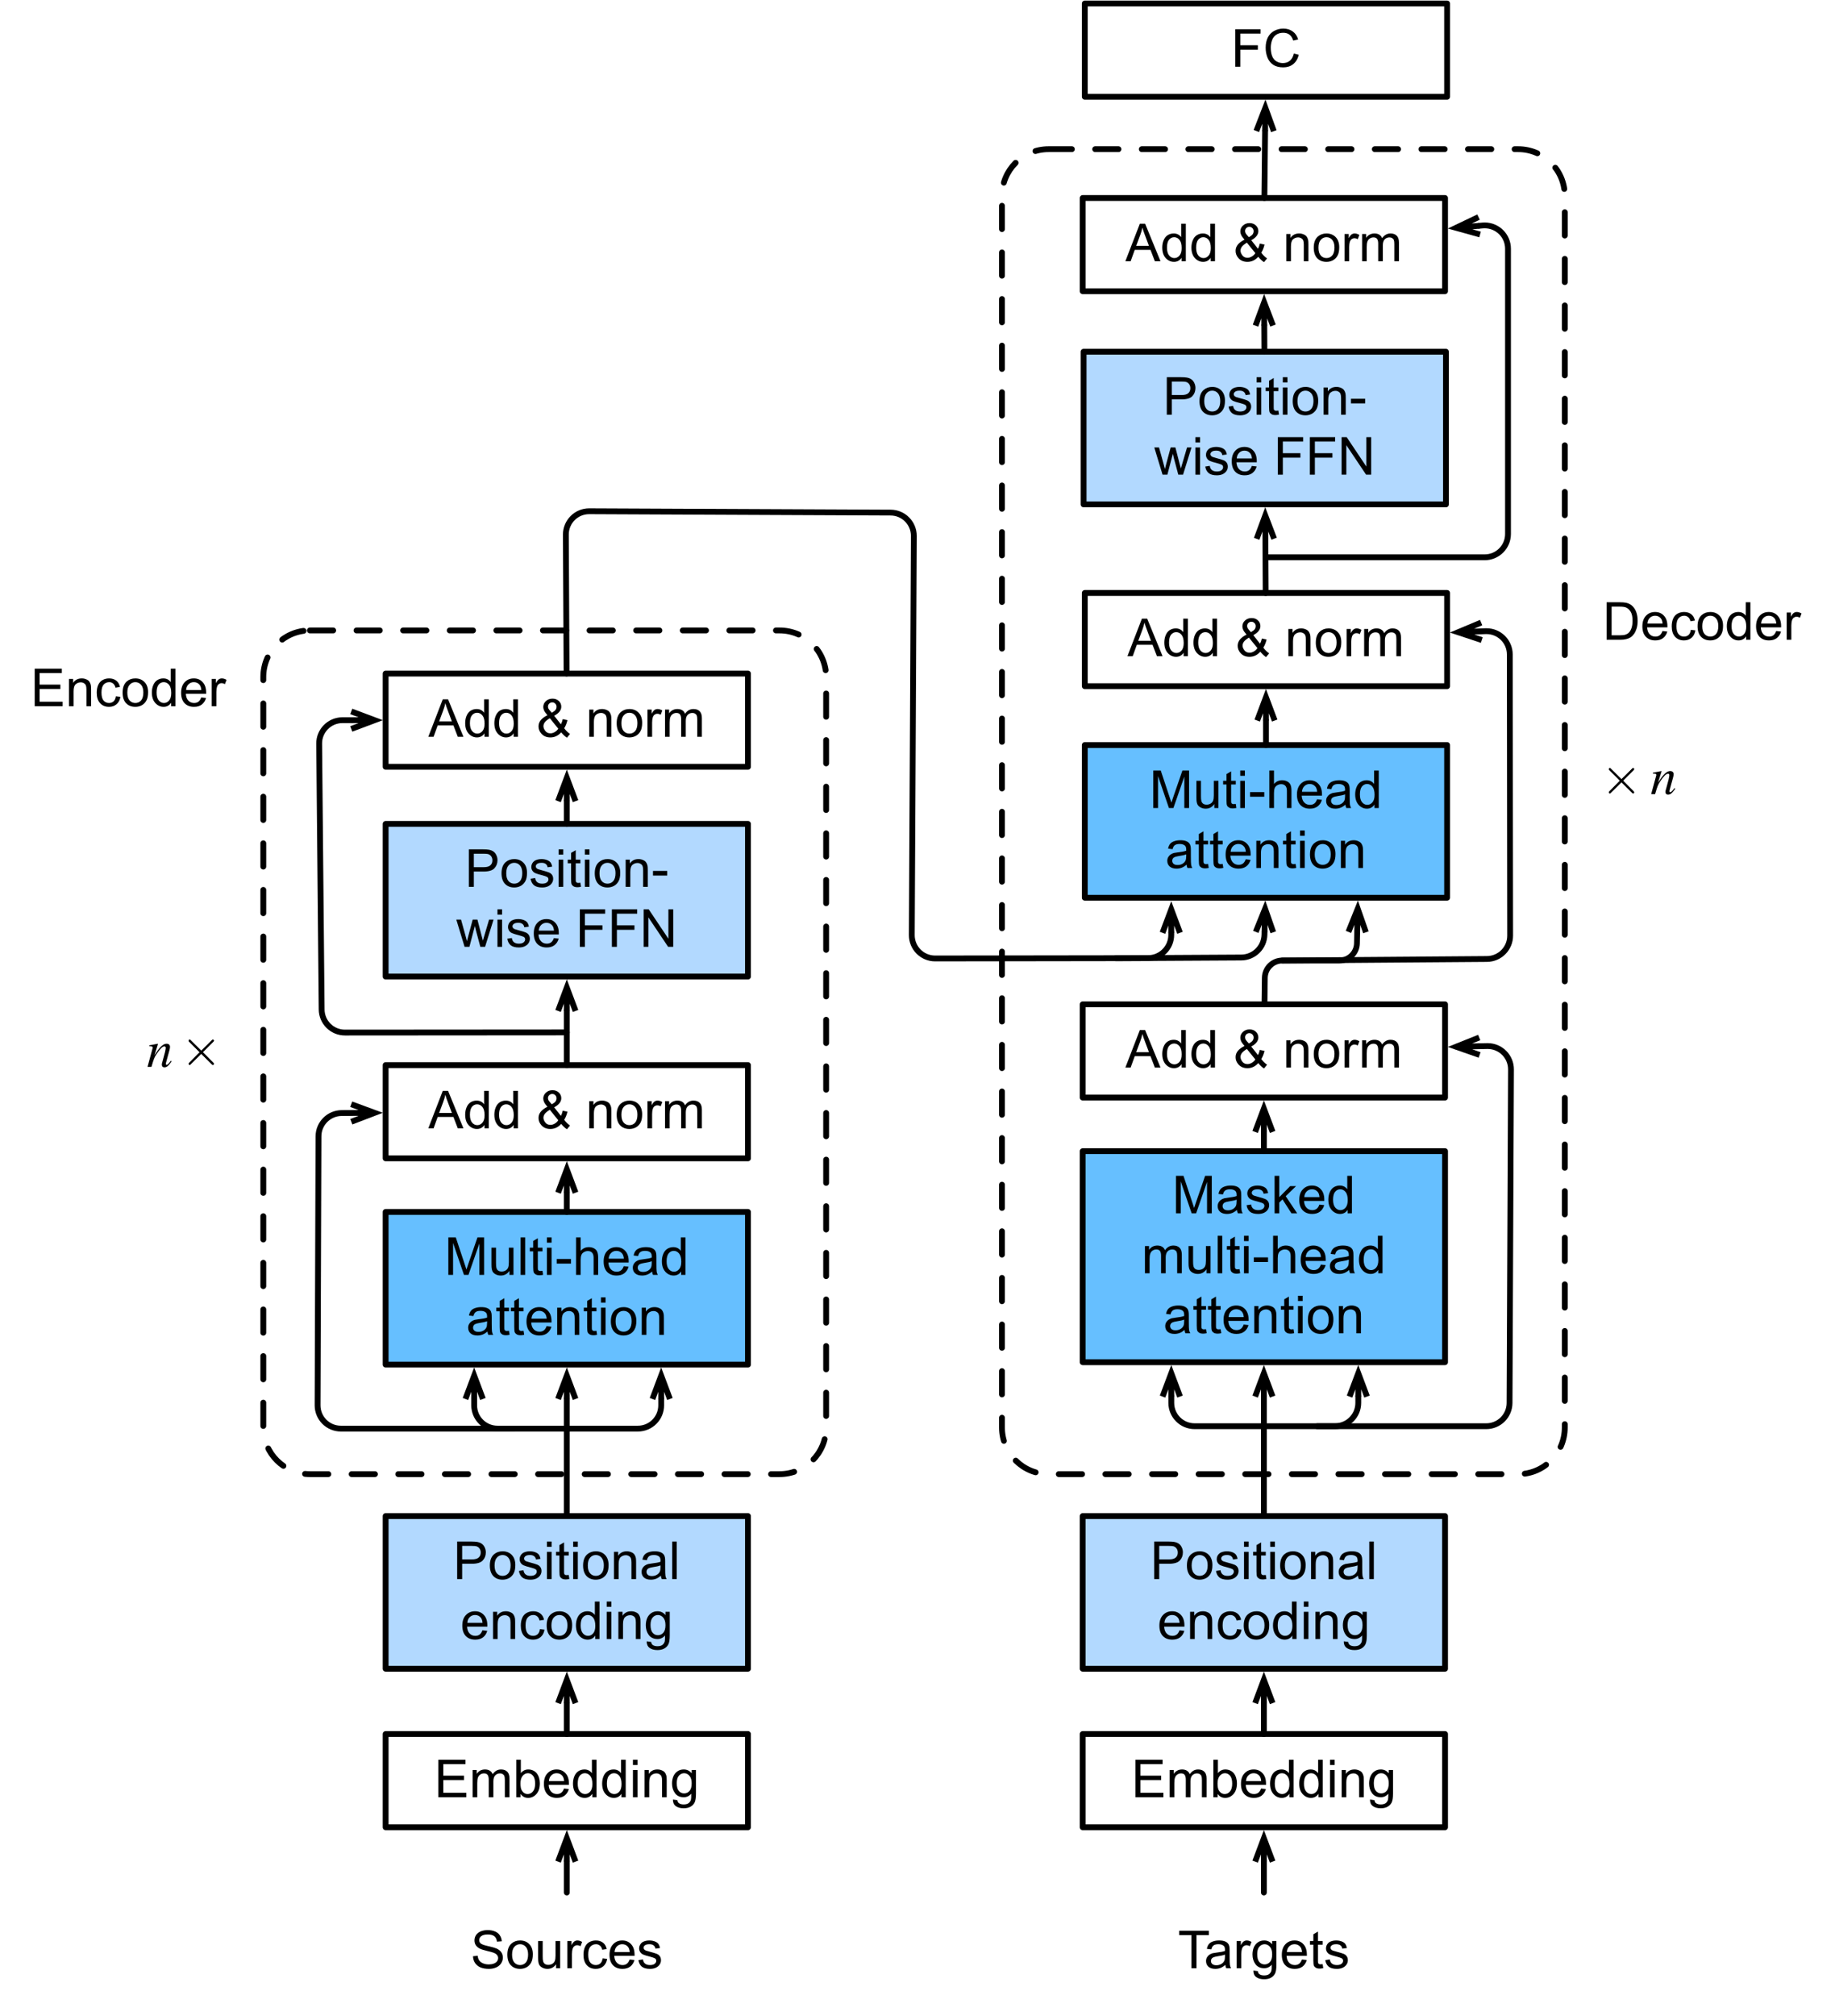 <?xml version="1.0" encoding="UTF-8"?>
<svg xmlns="http://www.w3.org/2000/svg" xmlns:xlink="http://www.w3.org/1999/xlink" width="315pt" height="346pt" viewBox="0 0 315 346" version="1.1">
<defs>
<g>
<symbol overflow="visible" id="glyph0-0">
<path style="stroke:none;" d="M 1.125 0 L 1.125 -5.625 L 5.625 -5.625 L 5.625 0 Z M 1.266 -0.141 L 5.484 -0.141 L 5.484 -5.484 L 1.266 -5.484 Z M 1.266 -0.141 "/>
</symbol>
<symbol overflow="visible" id="glyph0-1">
<path style="stroke:none;" d="M 0.672 0 L 0.672 -6.438 L 1.953 -6.438 L 3.469 -1.875 C 3.613 -1.457 3.719 -1.141 3.781 -0.922 C 3.852 -1.16 3.969 -1.504 4.125 -1.953 L 5.672 -6.438 L 6.812 -6.438 L 6.812 0 L 6 0 L 6 -5.391 L 4.125 0 L 3.359 0 L 1.484 -5.484 L 1.484 0 Z M 0.672 0 "/>
</symbol>
<symbol overflow="visible" id="glyph0-2">
<path style="stroke:none;" d="M 3.656 0 L 3.656 -0.688 C 3.289 -0.156 2.797 0.109 2.172 0.109 C 1.898 0.109 1.645 0.055 1.406 -0.047 C 1.164 -0.16 0.984 -0.297 0.859 -0.453 C 0.742 -0.609 0.664 -0.801 0.625 -1.031 C 0.594 -1.188 0.578 -1.438 0.578 -1.781 L 0.578 -4.672 L 1.359 -4.672 L 1.359 -2.078 C 1.359 -1.66 1.379 -1.383 1.422 -1.25 C 1.461 -1.039 1.562 -0.875 1.719 -0.75 C 1.883 -0.633 2.086 -0.578 2.328 -0.578 C 2.566 -0.578 2.789 -0.633 3 -0.75 C 3.207 -0.875 3.352 -1.039 3.438 -1.25 C 3.52 -1.457 3.562 -1.766 3.562 -2.172 L 3.562 -4.672 L 4.359 -4.672 L 4.359 0 Z M 3.656 0 "/>
</symbol>
<symbol overflow="visible" id="glyph0-3">
<path style="stroke:none;" d="M 0.578 0 L 0.578 -6.438 L 1.359 -6.438 L 1.359 0 Z M 0.578 0 "/>
</symbol>
<symbol overflow="visible" id="glyph0-4">
<path style="stroke:none;" d="M 2.328 -0.703 L 2.438 -0.016 C 2.207 0.035 2.008 0.062 1.844 0.062 C 1.551 0.062 1.328 0.016 1.172 -0.078 C 1.016 -0.172 0.898 -0.289 0.828 -0.438 C 0.766 -0.582 0.734 -0.891 0.734 -1.359 L 0.734 -4.047 L 0.156 -4.047 L 0.156 -4.672 L 0.734 -4.672 L 0.734 -5.828 L 1.531 -6.297 L 1.531 -4.672 L 2.328 -4.672 L 2.328 -4.047 L 1.531 -4.047 L 1.531 -1.328 C 1.531 -1.098 1.539 -0.953 1.562 -0.891 C 1.594 -0.828 1.641 -0.773 1.703 -0.734 C 1.766 -0.691 1.852 -0.672 1.969 -0.672 C 2.062 -0.672 2.18 -0.68 2.328 -0.703 Z M 2.328 -0.703 "/>
</symbol>
<symbol overflow="visible" id="glyph0-5">
<path style="stroke:none;" d="M 0.594 -5.531 L 0.594 -6.438 L 1.391 -6.438 L 1.391 -5.531 Z M 0.594 0 L 0.594 -4.672 L 1.391 -4.672 L 1.391 0 Z M 0.594 0 "/>
</symbol>
<symbol overflow="visible" id="glyph0-6">
<path style="stroke:none;" d="M 0.281 -1.938 L 0.281 -2.734 L 2.719 -2.734 L 2.719 -1.938 Z M 0.281 -1.938 "/>
</symbol>
<symbol overflow="visible" id="glyph0-7">
<path style="stroke:none;" d="M 0.594 0 L 0.594 -6.438 L 1.391 -6.438 L 1.391 -4.125 C 1.754 -4.551 2.219 -4.766 2.781 -4.766 C 3.125 -4.766 3.422 -4.695 3.672 -4.562 C 3.93 -4.426 4.113 -4.238 4.219 -4 C 4.332 -3.758 4.391 -3.41 4.391 -2.953 L 4.391 0 L 3.609 0 L 3.609 -2.953 C 3.609 -3.348 3.52 -3.633 3.344 -3.812 C 3.176 -4 2.938 -4.094 2.625 -4.094 C 2.383 -4.094 2.16 -4.031 1.953 -3.906 C 1.742 -3.789 1.598 -3.629 1.516 -3.422 C 1.43 -3.211 1.391 -2.922 1.391 -2.547 L 1.391 0 Z M 0.594 0 "/>
</symbol>
<symbol overflow="visible" id="glyph0-8">
<path style="stroke:none;" d="M 3.781 -1.5 L 4.609 -1.406 C 4.473 -0.926 4.227 -0.551 3.875 -0.281 C 3.531 -0.02 3.086 0.109 2.547 0.109 C 1.867 0.109 1.328 -0.098 0.922 -0.516 C 0.523 -0.941 0.328 -1.535 0.328 -2.297 C 0.328 -3.078 0.531 -3.68 0.938 -4.109 C 1.344 -4.547 1.867 -4.766 2.516 -4.766 C 3.141 -4.766 3.645 -4.551 4.031 -4.125 C 4.426 -3.707 4.625 -3.113 4.625 -2.344 C 4.625 -2.289 4.625 -2.219 4.625 -2.125 L 1.141 -2.125 C 1.172 -1.613 1.316 -1.223 1.578 -0.953 C 1.836 -0.68 2.164 -0.547 2.562 -0.547 C 2.852 -0.547 3.098 -0.617 3.297 -0.766 C 3.504 -0.922 3.664 -1.164 3.781 -1.5 Z M 1.188 -2.781 L 3.797 -2.781 C 3.766 -3.176 3.664 -3.473 3.5 -3.672 C 3.25 -3.973 2.922 -4.125 2.516 -4.125 C 2.148 -4.125 1.844 -4 1.594 -3.75 C 1.352 -3.508 1.219 -3.188 1.188 -2.781 Z M 1.188 -2.781 "/>
</symbol>
<symbol overflow="visible" id="glyph0-9">
<path style="stroke:none;" d="M 3.641 -0.578 C 3.348 -0.328 3.066 -0.148 2.797 -0.047 C 2.523 0.055 2.234 0.109 1.922 0.109 C 1.41 0.109 1.016 -0.016 0.734 -0.266 C 0.461 -0.516 0.328 -0.836 0.328 -1.234 C 0.328 -1.461 0.379 -1.672 0.484 -1.859 C 0.586 -2.047 0.723 -2.195 0.891 -2.312 C 1.055 -2.426 1.242 -2.516 1.453 -2.578 C 1.609 -2.609 1.844 -2.645 2.156 -2.688 C 2.801 -2.758 3.273 -2.852 3.578 -2.969 C 3.578 -3.07 3.578 -3.141 3.578 -3.172 C 3.578 -3.492 3.504 -3.719 3.359 -3.844 C 3.148 -4.031 2.848 -4.125 2.453 -4.125 C 2.078 -4.125 1.801 -4.055 1.625 -3.922 C 1.445 -3.797 1.316 -3.566 1.234 -3.234 L 0.469 -3.328 C 0.531 -3.66 0.641 -3.926 0.797 -4.125 C 0.961 -4.332 1.195 -4.488 1.5 -4.594 C 1.812 -4.707 2.164 -4.766 2.562 -4.766 C 2.969 -4.766 3.289 -4.719 3.531 -4.625 C 3.781 -4.531 3.961 -4.41 4.078 -4.266 C 4.203 -4.129 4.285 -3.953 4.328 -3.734 C 4.359 -3.598 4.375 -3.359 4.375 -3.016 L 4.375 -1.953 C 4.375 -1.223 4.391 -0.758 4.422 -0.562 C 4.453 -0.363 4.52 -0.176 4.625 0 L 3.797 0 C 3.711 -0.164 3.66 -0.359 3.641 -0.578 Z M 3.578 -2.344 C 3.285 -2.227 2.852 -2.129 2.281 -2.047 C 1.957 -1.992 1.727 -1.938 1.594 -1.875 C 1.457 -1.82 1.352 -1.738 1.281 -1.625 C 1.207 -1.508 1.172 -1.383 1.172 -1.25 C 1.172 -1.039 1.25 -0.863 1.406 -0.719 C 1.562 -0.582 1.797 -0.516 2.109 -0.516 C 2.41 -0.516 2.68 -0.582 2.922 -0.719 C 3.16 -0.852 3.336 -1.035 3.453 -1.266 C 3.535 -1.441 3.578 -1.703 3.578 -2.047 Z M 3.578 -2.344 "/>
</symbol>
<symbol overflow="visible" id="glyph0-10">
<path style="stroke:none;" d="M 3.625 0 L 3.625 -0.594 C 3.32 -0.125 2.883 0.109 2.312 0.109 C 1.945 0.109 1.609 0.004 1.297 -0.203 C 0.984 -0.41 0.738 -0.695 0.562 -1.062 C 0.395 -1.426 0.312 -1.848 0.312 -2.328 C 0.312 -2.797 0.391 -3.219 0.547 -3.594 C 0.703 -3.977 0.93 -4.27 1.234 -4.469 C 1.547 -4.664 1.895 -4.766 2.281 -4.766 C 2.562 -4.766 2.812 -4.707 3.031 -4.594 C 3.25 -4.477 3.426 -4.32 3.562 -4.125 L 3.562 -6.438 L 4.359 -6.438 L 4.359 0 Z M 1.125 -2.328 C 1.125 -1.734 1.25 -1.285 1.5 -0.984 C 1.75 -0.691 2.047 -0.547 2.391 -0.547 C 2.734 -0.547 3.023 -0.688 3.266 -0.969 C 3.516 -1.25 3.641 -1.68 3.641 -2.266 C 3.641 -2.898 3.516 -3.367 3.266 -3.672 C 3.016 -3.973 2.711 -4.125 2.359 -4.125 C 2.004 -4.125 1.707 -3.977 1.469 -3.688 C 1.238 -3.395 1.125 -2.941 1.125 -2.328 Z M 1.125 -2.328 "/>
</symbol>
<symbol overflow="visible" id="glyph0-11">
<path style="stroke:none;" d="M 0.594 0 L 0.594 -4.672 L 1.312 -4.672 L 1.312 -4 C 1.645 -4.508 2.141 -4.766 2.797 -4.766 C 3.078 -4.766 3.332 -4.711 3.562 -4.609 C 3.801 -4.516 3.977 -4.383 4.094 -4.219 C 4.207 -4.062 4.289 -3.867 4.344 -3.641 C 4.375 -3.492 4.391 -3.238 4.391 -2.875 L 4.391 0 L 3.594 0 L 3.594 -2.844 C 3.594 -3.164 3.562 -3.406 3.5 -3.562 C 3.438 -3.719 3.328 -3.844 3.172 -3.938 C 3.016 -4.039 2.832 -4.094 2.625 -4.094 C 2.289 -4.094 2 -3.984 1.75 -3.766 C 1.508 -3.555 1.391 -3.148 1.391 -2.547 L 1.391 0 Z M 0.594 0 "/>
</symbol>
<symbol overflow="visible" id="glyph0-12">
<path style="stroke:none;" d="M 0.297 -2.328 C 0.297 -3.191 0.535 -3.832 1.016 -4.25 C 1.422 -4.594 1.91 -4.766 2.484 -4.766 C 3.129 -4.766 3.656 -4.555 4.062 -4.141 C 4.469 -3.723 4.672 -3.145 4.672 -2.406 C 4.672 -1.801 4.578 -1.328 4.391 -0.984 C 4.211 -0.641 3.953 -0.367 3.609 -0.172 C 3.266 0.016 2.891 0.109 2.484 0.109 C 1.828 0.109 1.297 -0.098 0.891 -0.516 C 0.492 -0.941 0.297 -1.547 0.297 -2.328 Z M 1.109 -2.328 C 1.109 -1.734 1.238 -1.285 1.5 -0.984 C 1.758 -0.691 2.086 -0.547 2.484 -0.547 C 2.879 -0.547 3.207 -0.691 3.469 -0.984 C 3.727 -1.285 3.859 -1.742 3.859 -2.359 C 3.859 -2.93 3.727 -3.367 3.469 -3.672 C 3.207 -3.973 2.879 -4.125 2.484 -4.125 C 2.086 -4.125 1.758 -3.973 1.5 -3.672 C 1.238 -3.379 1.109 -2.93 1.109 -2.328 Z M 1.109 -2.328 "/>
</symbol>
<symbol overflow="visible" id="glyph0-13">
<path style="stroke:none;" d="M -0.016 0 L 2.469 -6.438 L 3.375 -6.438 L 6.016 0 L 5.047 0 L 4.297 -1.953 L 1.594 -1.953 L 0.891 0 Z M 1.844 -2.641 L 4.031 -2.641 L 3.359 -4.438 C 3.148 -4.977 3 -5.422 2.906 -5.766 C 2.82 -5.348 2.703 -4.938 2.547 -4.531 Z M 1.844 -2.641 "/>
</symbol>
<symbol overflow="visible" id="glyph0-14">
<path style="stroke:none;" d=""/>
</symbol>
<symbol overflow="visible" id="glyph0-15">
<path style="stroke:none;" d="M 4.281 -0.766 C 4.02 -0.473 3.734 -0.254 3.422 -0.109 C 3.117 0.035 2.785 0.109 2.422 0.109 C 1.766 0.109 1.242 -0.113 0.859 -0.562 C 0.547 -0.926 0.391 -1.332 0.391 -1.781 C 0.391 -2.176 0.516 -2.531 0.766 -2.844 C 1.023 -3.164 1.41 -3.453 1.922 -3.703 C 1.629 -4.035 1.438 -4.305 1.344 -4.516 C 1.25 -4.723 1.203 -4.922 1.203 -5.109 C 1.203 -5.504 1.352 -5.844 1.656 -6.125 C 1.957 -6.406 2.336 -6.547 2.797 -6.547 C 3.234 -6.547 3.594 -6.41 3.875 -6.141 C 4.156 -5.879 4.297 -5.555 4.297 -5.172 C 4.297 -4.566 3.891 -4.047 3.078 -3.609 L 4.234 -2.141 C 4.367 -2.391 4.473 -2.688 4.547 -3.031 L 5.359 -2.859 C 5.223 -2.297 5.035 -1.832 4.797 -1.469 C 5.086 -1.07 5.422 -0.742 5.797 -0.484 L 5.266 0.156 C 4.941 -0.051 4.613 -0.359 4.281 -0.766 Z M 2.672 -4.125 C 3.016 -4.32 3.234 -4.492 3.328 -4.641 C 3.43 -4.797 3.484 -4.969 3.484 -5.156 C 3.484 -5.375 3.41 -5.551 3.266 -5.688 C 3.129 -5.832 2.957 -5.906 2.75 -5.906 C 2.539 -5.906 2.363 -5.832 2.219 -5.688 C 2.082 -5.551 2.016 -5.383 2.016 -5.188 C 2.016 -5.094 2.035 -4.988 2.078 -4.875 C 2.129 -4.77 2.207 -4.656 2.312 -4.531 Z M 3.781 -1.391 L 2.328 -3.188 C 1.898 -2.926 1.609 -2.688 1.453 -2.469 C 1.305 -2.25 1.234 -2.035 1.234 -1.828 C 1.234 -1.566 1.336 -1.297 1.547 -1.016 C 1.754 -0.734 2.051 -0.594 2.438 -0.594 C 2.676 -0.594 2.922 -0.664 3.172 -0.812 C 3.422 -0.957 3.625 -1.148 3.781 -1.391 Z M 3.781 -1.391 "/>
</symbol>
<symbol overflow="visible" id="glyph0-16">
<path style="stroke:none;" d="M 0.578 0 L 0.578 -4.672 L 1.297 -4.672 L 1.297 -3.953 C 1.473 -4.285 1.641 -4.504 1.797 -4.609 C 1.953 -4.711 2.125 -4.766 2.312 -4.766 C 2.57 -4.766 2.844 -4.68 3.125 -4.516 L 2.844 -3.781 C 2.656 -3.895 2.461 -3.953 2.266 -3.953 C 2.098 -3.953 1.941 -3.898 1.797 -3.797 C 1.66 -3.691 1.562 -3.547 1.5 -3.359 C 1.414 -3.078 1.375 -2.77 1.375 -2.438 L 1.375 0 Z M 0.578 0 "/>
</symbol>
<symbol overflow="visible" id="glyph0-17">
<path style="stroke:none;" d="M 0.594 0 L 0.594 -4.672 L 1.297 -4.672 L 1.297 -4.016 C 1.441 -4.242 1.633 -4.426 1.875 -4.562 C 2.125 -4.695 2.406 -4.766 2.719 -4.766 C 3.062 -4.766 3.344 -4.691 3.562 -4.547 C 3.781 -4.41 3.938 -4.211 4.031 -3.953 C 4.406 -4.492 4.883 -4.766 5.469 -4.766 C 5.938 -4.766 6.297 -4.633 6.547 -4.375 C 6.797 -4.125 6.922 -3.734 6.922 -3.203 L 6.922 0 L 6.125 0 L 6.125 -2.938 C 6.125 -3.258 6.098 -3.488 6.047 -3.625 C 6.004 -3.758 5.914 -3.867 5.781 -3.953 C 5.645 -4.047 5.484 -4.094 5.297 -4.094 C 4.973 -4.094 4.703 -3.984 4.484 -3.766 C 4.266 -3.547 4.156 -3.195 4.156 -2.719 L 4.156 0 L 3.359 0 L 3.359 -3.031 C 3.359 -3.383 3.297 -3.648 3.172 -3.828 C 3.047 -4.004 2.836 -4.094 2.547 -4.094 C 2.316 -4.094 2.109 -4.031 1.922 -3.906 C 1.734 -3.789 1.598 -3.617 1.516 -3.391 C 1.43 -3.172 1.391 -2.848 1.391 -2.422 L 1.391 0 Z M 0.594 0 "/>
</symbol>
<symbol overflow="visible" id="glyph0-18">
<path style="stroke:none;" d="M 0.688 0 L 0.688 -6.438 L 3.125 -6.438 C 3.551 -6.438 3.879 -6.414 4.109 -6.375 C 4.422 -6.32 4.68 -6.223 4.891 -6.078 C 5.109 -5.93 5.281 -5.723 5.406 -5.453 C 5.539 -5.191 5.609 -4.898 5.609 -4.578 C 5.609 -4.023 5.43 -3.562 5.078 -3.188 C 4.734 -2.812 4.109 -2.625 3.203 -2.625 L 1.547 -2.625 L 1.547 0 Z M 1.547 -3.375 L 3.219 -3.375 C 3.758 -3.375 4.145 -3.477 4.375 -3.688 C 4.613 -3.895 4.734 -4.18 4.734 -4.547 C 4.734 -4.816 4.664 -5.047 4.531 -5.234 C 4.395 -5.43 4.211 -5.562 3.984 -5.625 C 3.848 -5.664 3.582 -5.688 3.188 -5.688 L 1.547 -5.688 Z M 1.547 -3.375 "/>
</symbol>
<symbol overflow="visible" id="glyph0-19">
<path style="stroke:none;" d="M 0.281 -1.391 L 1.062 -1.516 C 1.102 -1.203 1.223 -0.961 1.422 -0.797 C 1.629 -0.629 1.91 -0.547 2.266 -0.547 C 2.629 -0.547 2.898 -0.617 3.078 -0.766 C 3.254 -0.91 3.344 -1.082 3.344 -1.281 C 3.344 -1.469 3.266 -1.609 3.109 -1.703 C 2.992 -1.773 2.723 -1.867 2.297 -1.984 C 1.711 -2.129 1.305 -2.254 1.078 -2.359 C 0.859 -2.461 0.691 -2.609 0.578 -2.797 C 0.461 -2.984 0.406 -3.191 0.406 -3.422 C 0.406 -3.629 0.453 -3.82 0.547 -4 C 0.641 -4.176 0.77 -4.328 0.938 -4.453 C 1.062 -4.535 1.227 -4.609 1.438 -4.672 C 1.656 -4.734 1.883 -4.766 2.125 -4.766 C 2.488 -4.766 2.805 -4.711 3.078 -4.609 C 3.359 -4.504 3.566 -4.363 3.703 -4.188 C 3.836 -4.008 3.93 -3.77 3.984 -3.469 L 3.203 -3.359 C 3.172 -3.598 3.066 -3.785 2.891 -3.922 C 2.723 -4.055 2.488 -4.125 2.188 -4.125 C 1.82 -4.125 1.562 -4.062 1.406 -3.938 C 1.25 -3.82 1.172 -3.68 1.172 -3.516 C 1.172 -3.41 1.203 -3.32 1.266 -3.25 C 1.328 -3.156 1.43 -3.082 1.578 -3.031 C 1.648 -3 1.879 -2.93 2.266 -2.828 C 2.828 -2.68 3.219 -2.562 3.438 -2.469 C 3.664 -2.375 3.844 -2.234 3.969 -2.047 C 4.094 -1.867 4.156 -1.645 4.156 -1.375 C 4.156 -1.102 4.078 -0.852 3.922 -0.625 C 3.766 -0.395 3.539 -0.211 3.25 -0.078 C 2.969 0.047 2.641 0.109 2.266 0.109 C 1.66 0.109 1.195 -0.016 0.875 -0.266 C 0.562 -0.523 0.363 -0.898 0.281 -1.391 Z M 0.281 -1.391 "/>
</symbol>
<symbol overflow="visible" id="glyph0-20">
<path style="stroke:none;" d="M 3.641 -1.703 L 4.422 -1.609 C 4.336 -1.066 4.117 -0.645 3.766 -0.344 C 3.41 -0.039 2.977 0.109 2.469 0.109 C 1.832 0.109 1.32 -0.098 0.938 -0.516 C 0.551 -0.93 0.359 -1.531 0.359 -2.312 C 0.359 -2.82 0.441 -3.266 0.609 -3.641 C 0.773 -4.016 1.023 -4.297 1.359 -4.484 C 1.703 -4.672 2.078 -4.766 2.484 -4.766 C 2.984 -4.766 3.395 -4.633 3.719 -4.375 C 4.039 -4.125 4.25 -3.766 4.344 -3.297 L 3.578 -3.172 C 3.504 -3.484 3.375 -3.719 3.188 -3.875 C 3 -4.039 2.773 -4.125 2.516 -4.125 C 2.109 -4.125 1.781 -3.977 1.531 -3.688 C 1.289 -3.406 1.172 -2.957 1.172 -2.344 C 1.172 -1.707 1.289 -1.25 1.531 -0.969 C 1.77 -0.688 2.082 -0.547 2.469 -0.547 C 2.781 -0.547 3.039 -0.641 3.25 -0.828 C 3.457 -1.016 3.586 -1.305 3.641 -1.703 Z M 3.641 -1.703 "/>
</symbol>
<symbol overflow="visible" id="glyph0-21">
<path style="stroke:none;" d="M 0.453 0.391 L 1.219 0.5 C 1.25 0.738 1.336 0.91 1.484 1.016 C 1.68 1.16 1.953 1.234 2.297 1.234 C 2.66 1.234 2.941 1.16 3.141 1.016 C 3.336 0.867 3.473 0.664 3.547 0.406 C 3.586 0.238 3.602 -0.098 3.594 -0.609 C 3.25 -0.203 2.82 0 2.312 0 C 1.664 0 1.164 -0.227 0.812 -0.688 C 0.469 -1.156 0.297 -1.711 0.297 -2.359 C 0.297 -2.805 0.375 -3.219 0.531 -3.594 C 0.695 -3.969 0.93 -4.254 1.234 -4.453 C 1.535 -4.66 1.895 -4.766 2.312 -4.766 C 2.863 -4.766 3.316 -4.547 3.672 -4.109 L 3.672 -4.672 L 4.406 -4.672 L 4.406 -0.641 C 4.406 0.086 4.328 0.602 4.172 0.906 C 4.023 1.207 3.789 1.445 3.469 1.625 C 3.156 1.801 2.766 1.891 2.297 1.891 C 1.734 1.891 1.281 1.766 0.938 1.516 C 0.602 1.266 0.441 0.891 0.453 0.391 Z M 1.109 -2.422 C 1.109 -1.805 1.227 -1.359 1.469 -1.078 C 1.707 -0.797 2.008 -0.656 2.375 -0.656 C 2.738 -0.656 3.047 -0.797 3.297 -1.078 C 3.547 -1.359 3.672 -1.797 3.672 -2.391 C 3.672 -2.961 3.539 -3.395 3.281 -3.688 C 3.031 -3.977 2.727 -4.125 2.375 -4.125 C 2.02 -4.125 1.719 -3.977 1.469 -3.688 C 1.227 -3.406 1.109 -2.984 1.109 -2.422 Z M 1.109 -2.422 "/>
</symbol>
<symbol overflow="visible" id="glyph0-22">
<path style="stroke:none;" d="M 0.719 0 L 0.719 -6.438 L 5.375 -6.438 L 5.375 -5.688 L 1.562 -5.688 L 1.562 -3.703 L 5.125 -3.703 L 5.125 -2.953 L 1.562 -2.953 L 1.562 -0.766 L 5.516 -0.766 L 5.516 0 Z M 0.719 0 "/>
</symbol>
<symbol overflow="visible" id="glyph0-23">
<path style="stroke:none;" d="M 1.328 0 L 0.594 0 L 0.594 -6.438 L 1.375 -6.438 L 1.375 -4.141 C 1.707 -4.555 2.133 -4.766 2.656 -4.766 C 2.945 -4.766 3.219 -4.707 3.469 -4.594 C 3.727 -4.477 3.941 -4.316 4.109 -4.109 C 4.273 -3.898 4.406 -3.645 4.5 -3.344 C 4.594 -3.051 4.641 -2.738 4.641 -2.406 C 4.641 -1.602 4.441 -0.984 4.047 -0.547 C 3.648 -0.109 3.176 0.109 2.625 0.109 C 2.07 0.109 1.641 -0.117 1.328 -0.578 Z M 1.312 -2.375 C 1.312 -1.812 1.391 -1.406 1.547 -1.156 C 1.797 -0.75 2.129 -0.547 2.547 -0.547 C 2.898 -0.547 3.203 -0.695 3.453 -1 C 3.703 -1.301 3.828 -1.75 3.828 -2.344 C 3.828 -2.945 3.707 -3.395 3.469 -3.688 C 3.227 -3.977 2.938 -4.125 2.594 -4.125 C 2.238 -4.125 1.938 -3.973 1.688 -3.672 C 1.438 -3.367 1.312 -2.938 1.312 -2.375 Z M 1.312 -2.375 "/>
</symbol>
<symbol overflow="visible" id="glyph0-24">
<path style="stroke:none;" d="M 1.453 0 L 0.031 -4.672 L 0.844 -4.672 L 1.594 -1.969 L 1.859 -0.969 C 1.867 -1.02 1.953 -1.344 2.109 -1.938 L 2.844 -4.672 L 3.656 -4.672 L 4.359 -1.953 L 4.594 -1.062 L 4.859 -1.969 L 5.656 -4.672 L 6.422 -4.672 L 4.969 0 L 4.156 0 L 3.406 -2.797 L 3.219 -3.594 L 2.281 0 Z M 1.453 0 "/>
</symbol>
<symbol overflow="visible" id="glyph0-25">
<path style="stroke:none;" d="M 0.734 0 L 0.734 -6.438 L 5.078 -6.438 L 5.078 -5.688 L 1.594 -5.688 L 1.594 -3.688 L 4.609 -3.688 L 4.609 -2.922 L 1.594 -2.922 L 1.594 0 Z M 0.734 0 "/>
</symbol>
<symbol overflow="visible" id="glyph0-26">
<path style="stroke:none;" d="M 0.688 0 L 0.688 -6.438 L 1.562 -6.438 L 4.938 -1.391 L 4.938 -6.438 L 5.766 -6.438 L 5.766 0 L 4.891 0 L 1.5 -5.062 L 1.5 0 Z M 0.688 0 "/>
</symbol>
<symbol overflow="visible" id="glyph0-27">
<path style="stroke:none;" d="M 0.406 -2.062 L 1.203 -2.141 C 1.242 -1.816 1.332 -1.551 1.469 -1.344 C 1.613 -1.133 1.832 -0.969 2.125 -0.844 C 2.414 -0.719 2.742 -0.656 3.109 -0.656 C 3.43 -0.656 3.719 -0.703 3.969 -0.797 C 4.219 -0.891 4.406 -1.02 4.531 -1.188 C 4.656 -1.363 4.719 -1.551 4.719 -1.75 C 4.719 -1.945 4.656 -2.117 4.531 -2.266 C 4.414 -2.422 4.223 -2.551 3.953 -2.656 C 3.785 -2.727 3.406 -2.832 2.812 -2.969 C 2.219 -3.113 1.801 -3.25 1.562 -3.375 C 1.258 -3.531 1.031 -3.727 0.875 -3.969 C 0.727 -4.207 0.656 -4.477 0.656 -4.781 C 0.656 -5.102 0.742 -5.406 0.922 -5.688 C 1.109 -5.969 1.379 -6.18 1.734 -6.328 C 2.086 -6.473 2.484 -6.547 2.922 -6.547 C 3.398 -6.547 3.82 -6.469 4.188 -6.312 C 4.551 -6.164 4.828 -5.941 5.016 -5.641 C 5.211 -5.336 5.32 -5 5.344 -4.625 L 4.516 -4.562 C 4.473 -4.969 4.328 -5.273 4.078 -5.484 C 3.828 -5.691 3.453 -5.797 2.953 -5.797 C 2.441 -5.797 2.066 -5.703 1.828 -5.516 C 1.586 -5.328 1.469 -5.098 1.469 -4.828 C 1.469 -4.598 1.551 -4.41 1.719 -4.266 C 1.883 -4.109 2.312 -3.953 3 -3.797 C 3.695 -3.641 4.176 -3.504 4.438 -3.391 C 4.812 -3.223 5.086 -3.004 5.266 -2.734 C 5.441 -2.473 5.531 -2.164 5.531 -1.812 C 5.531 -1.477 5.43 -1.156 5.234 -0.844 C 5.035 -0.539 4.754 -0.305 4.391 -0.141 C 4.023 0.023 3.613 0.109 3.156 0.109 C 2.57 0.109 2.082 0.023 1.688 -0.141 C 1.289 -0.316 0.977 -0.57 0.75 -0.906 C 0.531 -1.25 0.414 -1.633 0.406 -2.062 Z M 0.406 -2.062 "/>
</symbol>
<symbol overflow="visible" id="glyph0-28">
<path style="stroke:none;" d="M 5.297 -2.266 L 6.141 -2.047 C 5.961 -1.348 5.641 -0.812 5.172 -0.438 C 4.711 -0.07 4.145 0.109 3.469 0.109 C 2.781 0.109 2.219 -0.031 1.781 -0.312 C 1.344 -0.594 1.008 -1 0.781 -1.531 C 0.562 -2.07 0.453 -2.648 0.453 -3.266 C 0.453 -3.941 0.578 -4.531 0.828 -5.031 C 1.086 -5.531 1.453 -5.906 1.922 -6.156 C 2.398 -6.414 2.922 -6.547 3.484 -6.547 C 4.129 -6.547 4.672 -6.379 5.109 -6.047 C 5.555 -5.723 5.863 -5.266 6.031 -4.672 L 5.188 -4.484 C 5.039 -4.953 4.828 -5.289 4.547 -5.5 C 4.266 -5.719 3.906 -5.828 3.469 -5.828 C 2.977 -5.828 2.566 -5.707 2.234 -5.469 C 1.898 -5.227 1.664 -4.906 1.531 -4.5 C 1.395 -4.102 1.328 -3.695 1.328 -3.281 C 1.328 -2.727 1.406 -2.242 1.562 -1.828 C 1.727 -1.422 1.977 -1.117 2.312 -0.922 C 2.645 -0.723 3.008 -0.625 3.406 -0.625 C 3.883 -0.625 4.285 -0.758 4.609 -1.031 C 4.941 -1.312 5.172 -1.723 5.297 -2.266 Z M 5.297 -2.266 "/>
</symbol>
<symbol overflow="visible" id="glyph0-29">
<path style="stroke:none;" d="M 0.594 0 L 0.594 -6.438 L 1.391 -6.438 L 1.391 -2.766 L 3.266 -4.672 L 4.281 -4.672 L 2.5 -2.938 L 4.469 0 L 3.484 0 L 1.953 -2.391 L 1.391 -1.844 L 1.391 0 Z M 0.594 0 "/>
</symbol>
<symbol overflow="visible" id="glyph0-30">
<path style="stroke:none;" d="M 2.328 0 L 2.328 -5.688 L 0.219 -5.688 L 0.219 -6.438 L 5.312 -6.438 L 5.312 -5.688 L 3.188 -5.688 L 3.188 0 Z M 2.328 0 "/>
</symbol>
<symbol overflow="visible" id="glyph0-31">
<path style="stroke:none;" d="M 0.688 0 L 0.688 -6.438 L 2.906 -6.438 C 3.414 -6.438 3.801 -6.406 4.062 -6.344 C 4.426 -6.258 4.738 -6.109 5 -5.891 C 5.344 -5.598 5.598 -5.227 5.766 -4.781 C 5.93 -4.344 6.016 -3.832 6.016 -3.25 C 6.016 -2.758 5.957 -2.328 5.844 -1.953 C 5.727 -1.578 5.582 -1.266 5.406 -1.016 C 5.227 -0.766 5.031 -0.566 4.812 -0.422 C 4.602 -0.285 4.348 -0.18 4.047 -0.109 C 3.754 -0.035 3.41 0 3.016 0 Z M 1.547 -0.766 L 2.922 -0.766 C 3.348 -0.766 3.68 -0.801 3.922 -0.875 C 4.16 -0.957 4.352 -1.07 4.5 -1.219 C 4.695 -1.414 4.852 -1.688 4.969 -2.031 C 5.082 -2.375 5.141 -2.785 5.141 -3.266 C 5.141 -3.941 5.031 -4.457 4.812 -4.812 C 4.594 -5.176 4.32 -5.422 4 -5.547 C 3.77 -5.641 3.406 -5.688 2.906 -5.688 L 1.547 -5.688 Z M 1.547 -0.766 "/>
</symbol>
<symbol overflow="visible" id="glyph1-0">
<path style="stroke:none;" d=""/>
</symbol>
<symbol overflow="visible" id="glyph1-1">
<path style="stroke:none;" d="M 3.75 -2.25 L 5.531 -4.031 C 5.625 -4.141 5.656 -4.156 5.656 -4.219 C 5.656 -4.328 5.562 -4.406 5.469 -4.406 C 5.406 -4.406 5.359 -4.375 5.281 -4.281 L 3.484 -2.5 L 1.688 -4.281 C 1.594 -4.391 1.562 -4.406 1.5 -4.406 C 1.406 -4.406 1.312 -4.328 1.312 -4.219 C 1.312 -4.156 1.359 -4.109 1.438 -4.031 L 3.219 -2.25 L 1.438 -0.453 C 1.344 -0.375 1.312 -0.312 1.312 -0.266 C 1.312 -0.156 1.406 -0.078 1.5 -0.078 C 1.562 -0.078 1.594 -0.094 1.688 -0.203 L 3.484 -1.984 L 5.281 -0.203 C 5.359 -0.109 5.422 -0.078 5.469 -0.078 C 5.578 -0.078 5.656 -0.156 5.656 -0.266 C 5.656 -0.328 5.625 -0.344 5.531 -0.453 Z M 3.75 -2.25 "/>
</symbol>
<symbol overflow="visible" id="glyph2-0">
<path style="stroke:none;" d="M 1.125 0 L 1.125 -5.625 L 5.625 -5.625 L 5.625 0 Z M 1.266 -0.141 L 5.484 -0.141 L 5.484 -5.484 L 1.266 -5.484 Z M 1.266 -0.141 "/>
</symbol>
<symbol overflow="visible" id="glyph2-1">
<path style="stroke:none;" d=""/>
</symbol>
<symbol overflow="visible" id="glyph3-0">
<path style="stroke:none;" d=""/>
</symbol>
<symbol overflow="visible" id="glyph3-1">
<path style="stroke:none;" d="M 4.141 -1.047 C 4.078 -0.969 4.016 -0.891 3.953 -0.812 C 3.688 -0.484 3.531 -0.344 3.406 -0.344 C 3.297 -0.344 3.266 -0.422 3.266 -0.5 C 3.266 -0.578 3.297 -0.734 3.391 -1.047 L 3.891 -2.875 C 3.938 -3.062 3.984 -3.266 3.984 -3.422 C 3.984 -3.75 3.781 -3.969 3.391 -3.969 C 2.812 -3.969 2.219 -3.422 1.312 -1.984 L 1.922 -3.953 L 1.875 -3.969 C 1.406 -3.875 1.156 -3.828 0.422 -3.688 L 0.422 -3.547 C 0.875 -3.531 1.016 -3.484 1.016 -3.297 C 1.016 -3.25 1 -3.188 0.984 -3.156 L 0.125 0 L 0.797 0 C 1.219 -1.422 1.297 -1.625 1.703 -2.234 C 2.266 -3.062 2.672 -3.516 3.031 -3.516 C 3.172 -3.516 3.25 -3.406 3.25 -3.25 C 3.25 -3.141 3.188 -2.812 3.125 -2.531 L 2.734 -1.078 C 2.594 -0.609 2.578 -0.5 2.578 -0.406 C 2.578 -0.062 2.781 0.078 3 0.078 C 3.422 0.078 3.656 -0.094 4.266 -0.938 Z M 4.141 -1.047 "/>
</symbol>
</g>
<clipPath id="clip1">
  <path d="M 276 131.625 L 280.75 131.625 L 280.75 136.375 L 276 136.375 Z M 276 131.625 "/>
</clipPath>
<clipPath id="clip2">
  <path d="M 32.199 178.227 L 36.949 178.227 L 36.949 182.977 L 32.199 182.977 Z M 32.199 178.227 "/>
</clipPath>
</defs>
<g id="surface1">
<path style="fill:none;stroke-width:1;stroke-linecap:round;stroke-linejoin:round;stroke:rgb(0%,0%,0%);stroke-opacity:1;stroke-dasharray:4,4;stroke-miterlimit:10;" d="M 615 233.602 L 695.613 233.602 C 700.031 233.602 703.613 237.184 703.613 241.602 L 703.613 453 C 703.613 457.418 700.031 461 695.613 461 L 615 461 C 610.582 461 607 457.418 607 453 L 607 241.602 C 607 237.184 610.582 233.602 615 233.602 Z M 615 233.602 " transform="matrix(1,0,0,1,-435,-208)"/>
<path style="fill:none;stroke-width:1;stroke-linecap:round;stroke-linejoin:round;stroke:rgb(0%,0%,0%);stroke-opacity:1;stroke-dasharray:4,4;stroke-miterlimit:10;" d="M 488.199 316.199 L 568.816 316.199 C 573.234 316.199 576.816 319.781 576.816 324.199 L 576.816 453 C 576.816 457.418 573.234 461 568.816 461 L 488.199 461 C 483.781 461 480.199 457.418 480.199 453 L 480.199 324.199 C 480.199 319.781 483.781 316.199 488.199 316.199 Z M 488.199 316.199 " transform="matrix(1,0,0,1,-435,-208)"/>
<path style="fill-rule:nonzero;fill:rgb(39.999%,74.902%,100%);fill-opacity:1;stroke-width:1;stroke-linecap:round;stroke-linejoin:round;stroke:rgb(0%,0%,0%);stroke-opacity:1;stroke-miterlimit:10;" d="M 501.199 416 L 563.398 416 L 563.398 442.199 L 501.199 442.199 Z M 501.199 416 " transform="matrix(1,0,0,1,-435,-208)"/>
<g style="fill:rgb(0%,0%,0%);fill-opacity:1;">
  <use xlink:href="#glyph0-1" x="76.29" y="218.806"/>
  <use xlink:href="#glyph0-2" x="83.787" y="218.806"/>
</g>
<g style="fill:rgb(0%,0%,0%);fill-opacity:1;">
  <use xlink:href="#glyph0-3" x="88.793" y="218.806"/>
</g>
<g style="fill:rgb(0%,0%,0%);fill-opacity:1;">
  <use xlink:href="#glyph0-4" x="90.792" y="218.806"/>
</g>
<g style="fill:rgb(0%,0%,0%);fill-opacity:1;">
  <use xlink:href="#glyph0-5" x="93.293" y="218.806"/>
</g>
<g style="fill:rgb(0%,0%,0%);fill-opacity:1;">
  <use xlink:href="#glyph0-6" x="95.292" y="218.806"/>
  <use xlink:href="#glyph0-7" x="98.289" y="218.806"/>
</g>
<g style="fill:rgb(0%,0%,0%);fill-opacity:1;">
  <use xlink:href="#glyph0-8" x="103.295" y="218.806"/>
</g>
<g style="fill:rgb(0%,0%,0%);fill-opacity:1;">
  <use xlink:href="#glyph0-9" x="108.301" y="218.806"/>
</g>
<g style="fill:rgb(0%,0%,0%);fill-opacity:1;">
  <use xlink:href="#glyph0-10" x="113.307" y="218.806"/>
</g>
<g style="fill:rgb(0%,0%,0%);fill-opacity:1;">
  <use xlink:href="#glyph0-9" x="80.036" y="229.1"/>
  <use xlink:href="#glyph0-4" x="85.042" y="229.1"/>
  <use xlink:href="#glyph0-4" x="87.546" y="229.1"/>
  <use xlink:href="#glyph0-8" x="90.049" y="229.1"/>
  <use xlink:href="#glyph0-11" x="95.055" y="229.1"/>
  <use xlink:href="#glyph0-4" x="100.061" y="229.1"/>
  <use xlink:href="#glyph0-5" x="102.565" y="229.1"/>
  <use xlink:href="#glyph0-12" x="104.565" y="229.1"/>
  <use xlink:href="#glyph0-11" x="109.57" y="229.1"/>
</g>
<path style="fill:none;stroke-width:1;stroke-linecap:round;stroke-linejoin:round;stroke:rgb(0%,0%,0%);stroke-opacity:1;stroke-miterlimit:10;" d="M 501.199 390.801 L 563.398 390.801 L 563.398 406.801 L 501.199 406.801 Z M 501.199 390.801 " transform="matrix(1,0,0,1,-435,-208)"/>
<g style="fill:rgb(0%,0%,0%);fill-opacity:1;">
  <use xlink:href="#glyph0-13" x="73.539" y="193.653"/>
  <use xlink:href="#glyph0-10" x="79.542" y="193.653"/>
</g>
<g style="fill:rgb(0%,0%,0%);fill-opacity:1;">
  <use xlink:href="#glyph0-10" x="84.548" y="193.653"/>
</g>
<g style="fill:rgb(0%,0%,0%);fill-opacity:1;">
  <use xlink:href="#glyph0-14" x="89.553" y="193.653"/>
</g>
<g style="fill:rgb(0%,0%,0%);fill-opacity:1;">
  <use xlink:href="#glyph0-15" x="92.054" y="193.653"/>
  <use xlink:href="#glyph0-14" x="98.057" y="193.653"/>
</g>
<g style="fill:rgb(0%,0%,0%);fill-opacity:1;">
  <use xlink:href="#glyph0-11" x="100.557" y="193.653"/>
</g>
<g style="fill:rgb(0%,0%,0%);fill-opacity:1;">
  <use xlink:href="#glyph0-12" x="105.563" y="193.653"/>
</g>
<g style="fill:rgb(0%,0%,0%);fill-opacity:1;">
  <use xlink:href="#glyph0-16" x="110.568" y="193.653"/>
  <use xlink:href="#glyph0-17" x="113.565" y="193.653"/>
</g>
<path style="fill-rule:nonzero;fill:rgb(69.804%,85.098%,100%);fill-opacity:1;stroke-width:1;stroke-linecap:round;stroke-linejoin:round;stroke:rgb(0%,0%,0%);stroke-opacity:1;stroke-miterlimit:10;" d="M 501.199 468.199 L 563.398 468.199 L 563.398 494.398 L 501.199 494.398 Z M 501.199 468.199 " transform="matrix(1,0,0,1,-435,-208)"/>
<g style="fill:rgb(0%,0%,0%);fill-opacity:1;">
  <use xlink:href="#glyph0-18" x="77.788" y="271.006"/>
  <use xlink:href="#glyph0-12" x="83.791" y="271.006"/>
</g>
<g style="fill:rgb(0%,0%,0%);fill-opacity:1;">
  <use xlink:href="#glyph0-19" x="88.797" y="271.006"/>
  <use xlink:href="#glyph0-5" x="93.297" y="271.006"/>
</g>
<g style="fill:rgb(0%,0%,0%);fill-opacity:1;">
  <use xlink:href="#glyph0-4" x="95.297" y="271.006"/>
</g>
<g style="fill:rgb(0%,0%,0%);fill-opacity:1;">
  <use xlink:href="#glyph0-5" x="97.797" y="271.006"/>
</g>
<g style="fill:rgb(0%,0%,0%);fill-opacity:1;">
  <use xlink:href="#glyph0-12" x="99.797" y="271.006"/>
</g>
<g style="fill:rgb(0%,0%,0%);fill-opacity:1;">
  <use xlink:href="#glyph0-11" x="104.803" y="271.006"/>
</g>
<g style="fill:rgb(0%,0%,0%);fill-opacity:1;">
  <use xlink:href="#glyph0-9" x="109.808" y="271.006"/>
</g>
<g style="fill:rgb(0%,0%,0%);fill-opacity:1;">
  <use xlink:href="#glyph0-3" x="114.814" y="271.006"/>
</g>
<g style="fill:rgb(0%,0%,0%);fill-opacity:1;">
  <use xlink:href="#glyph0-14" x="116.814" y="271.006"/>
</g>
<g style="fill:rgb(0%,0%,0%);fill-opacity:1;">
  <use xlink:href="#glyph0-8" x="79.034" y="281.3"/>
</g>
<g style="fill:rgb(0%,0%,0%);fill-opacity:1;">
  <use xlink:href="#glyph0-11" x="84.04" y="281.3"/>
</g>
<g style="fill:rgb(0%,0%,0%);fill-opacity:1;">
  <use xlink:href="#glyph0-20" x="89.046" y="281.3"/>
  <use xlink:href="#glyph0-12" x="93.546" y="281.3"/>
</g>
<g style="fill:rgb(0%,0%,0%);fill-opacity:1;">
  <use xlink:href="#glyph0-10" x="98.552" y="281.3"/>
</g>
<g style="fill:rgb(0%,0%,0%);fill-opacity:1;">
  <use xlink:href="#glyph0-5" x="103.557" y="281.3"/>
</g>
<g style="fill:rgb(0%,0%,0%);fill-opacity:1;">
  <use xlink:href="#glyph0-11" x="105.557" y="281.3"/>
</g>
<g style="fill:rgb(0%,0%,0%);fill-opacity:1;">
  <use xlink:href="#glyph0-21" x="110.563" y="281.3"/>
</g>
<path style="fill:none;stroke-width:1;stroke-linecap:round;stroke-linejoin:round;stroke:rgb(0%,0%,0%);stroke-opacity:1;stroke-miterlimit:10;" d="M 501.199 505.602 L 563.398 505.602 L 563.398 521.602 L 501.199 521.602 Z M 501.199 505.602 " transform="matrix(1,0,0,1,-435,-208)"/>
<g style="fill:rgb(0%,0%,0%);fill-opacity:1;">
  <use xlink:href="#glyph0-22" x="74.534" y="308.453"/>
  <use xlink:href="#glyph0-17" x="80.537" y="308.453"/>
  <use xlink:href="#glyph0-23" x="88.034" y="308.453"/>
</g>
<g style="fill:rgb(0%,0%,0%);fill-opacity:1;">
  <use xlink:href="#glyph0-8" x="93.04" y="308.453"/>
</g>
<g style="fill:rgb(0%,0%,0%);fill-opacity:1;">
  <use xlink:href="#glyph0-10" x="98.046" y="308.453"/>
</g>
<g style="fill:rgb(0%,0%,0%);fill-opacity:1;">
  <use xlink:href="#glyph0-10" x="103.052" y="308.453"/>
</g>
<g style="fill:rgb(0%,0%,0%);fill-opacity:1;">
  <use xlink:href="#glyph0-5" x="108.057" y="308.453"/>
</g>
<g style="fill:rgb(0%,0%,0%);fill-opacity:1;">
  <use xlink:href="#glyph0-11" x="110.057" y="308.453"/>
</g>
<g style="fill:rgb(0%,0%,0%);fill-opacity:1;">
  <use xlink:href="#glyph0-21" x="115.063" y="308.453"/>
</g>
<path style="fill-rule:nonzero;fill:rgb(69.804%,85.098%,100%);fill-opacity:1;stroke-width:1;stroke-linecap:round;stroke-linejoin:round;stroke:rgb(0%,0%,0%);stroke-opacity:1;stroke-miterlimit:10;" d="M 501.199 349.402 L 563.398 349.402 L 563.398 375.602 L 501.199 375.602 Z M 501.199 349.402 " transform="matrix(1,0,0,1,-435,-208)"/>
<g style="fill:rgb(0%,0%,0%);fill-opacity:1;">
  <use xlink:href="#glyph0-18" x="79.792" y="152.206"/>
  <use xlink:href="#glyph0-12" x="85.795" y="152.206"/>
</g>
<g style="fill:rgb(0%,0%,0%);fill-opacity:1;">
  <use xlink:href="#glyph0-19" x="90.801" y="152.206"/>
  <use xlink:href="#glyph0-5" x="95.301" y="152.206"/>
</g>
<g style="fill:rgb(0%,0%,0%);fill-opacity:1;">
  <use xlink:href="#glyph0-4" x="97.301" y="152.206"/>
</g>
<g style="fill:rgb(0%,0%,0%);fill-opacity:1;">
  <use xlink:href="#glyph0-5" x="99.801" y="152.206"/>
</g>
<g style="fill:rgb(0%,0%,0%);fill-opacity:1;">
  <use xlink:href="#glyph0-12" x="101.801" y="152.206"/>
</g>
<g style="fill:rgb(0%,0%,0%);fill-opacity:1;">
  <use xlink:href="#glyph0-11" x="106.807" y="152.206"/>
</g>
<g style="fill:rgb(0%,0%,0%);fill-opacity:1;">
  <use xlink:href="#glyph0-6" x="111.812" y="152.206"/>
</g>
<g style="fill:rgb(0%,0%,0%);fill-opacity:1;">
  <use xlink:href="#glyph0-24" x="78.3" y="162.501"/>
</g>
<g style="fill:rgb(0%,0%,0%);fill-opacity:1;">
  <use xlink:href="#glyph0-5" x="84.8" y="162.501"/>
</g>
<g style="fill:rgb(0%,0%,0%);fill-opacity:1;">
  <use xlink:href="#glyph0-19" x="86.8" y="162.501"/>
  <use xlink:href="#glyph0-8" x="91.3" y="162.501"/>
</g>
<g style="fill:rgb(0%,0%,0%);fill-opacity:1;">
  <use xlink:href="#glyph0-14" x="96.306" y="162.501"/>
</g>
<g style="fill:rgb(0%,0%,0%);fill-opacity:1;">
  <use xlink:href="#glyph0-25" x="98.806" y="162.501"/>
</g>
<g style="fill:rgb(0%,0%,0%);fill-opacity:1;">
  <use xlink:href="#glyph0-25" x="104.303" y="162.501"/>
</g>
<g style="fill:rgb(0%,0%,0%);fill-opacity:1;">
  <use xlink:href="#glyph0-26" x="109.8" y="162.501"/>
</g>
<path style="fill:none;stroke-width:1;stroke-linecap:round;stroke-linejoin:round;stroke:rgb(0%,0%,0%);stroke-opacity:1;stroke-miterlimit:10;" d="M 501.199 323.602 L 563.398 323.602 L 563.398 339.602 L 501.199 339.602 Z M 501.199 323.602 " transform="matrix(1,0,0,1,-435,-208)"/>
<g style="fill:rgb(0%,0%,0%);fill-opacity:1;">
  <use xlink:href="#glyph0-13" x="73.539" y="126.453"/>
  <use xlink:href="#glyph0-10" x="79.542" y="126.453"/>
</g>
<g style="fill:rgb(0%,0%,0%);fill-opacity:1;">
  <use xlink:href="#glyph0-10" x="84.548" y="126.453"/>
</g>
<g style="fill:rgb(0%,0%,0%);fill-opacity:1;">
  <use xlink:href="#glyph0-14" x="89.553" y="126.453"/>
</g>
<g style="fill:rgb(0%,0%,0%);fill-opacity:1;">
  <use xlink:href="#glyph0-15" x="92.054" y="126.453"/>
  <use xlink:href="#glyph0-14" x="98.057" y="126.453"/>
</g>
<g style="fill:rgb(0%,0%,0%);fill-opacity:1;">
  <use xlink:href="#glyph0-11" x="100.557" y="126.453"/>
</g>
<g style="fill:rgb(0%,0%,0%);fill-opacity:1;">
  <use xlink:href="#glyph0-12" x="105.563" y="126.453"/>
</g>
<g style="fill:rgb(0%,0%,0%);fill-opacity:1;">
  <use xlink:href="#glyph0-16" x="110.568" y="126.453"/>
  <use xlink:href="#glyph0-17" x="113.565" y="126.453"/>
</g>
<path style="fill:none;stroke-width:1;stroke-linecap:round;stroke-linejoin:round;stroke:rgb(0%,0%,0%);stroke-opacity:1;stroke-miterlimit:10;" d="M 532.301 505.602 L 532.301 500.301 " transform="matrix(1,0,0,1,-435,-208)"/>
<path style="fill:none;stroke-width:1;stroke-linecap:butt;stroke-linejoin:miter;stroke:rgb(0%,0%,0%);stroke-opacity:1;stroke-miterlimit:10;" d="M 532.301 496.301 L 532.301 500.301 M 530.801 500.301 L 532.301 496.301 L 533.801 500.301 " transform="matrix(1,0,0,1,-435,-208)"/>
<path style="fill:none;stroke-width:1;stroke-linecap:round;stroke-linejoin:round;stroke:rgb(0%,0%,0%);stroke-opacity:1;stroke-miterlimit:10;" d="M 532.301 468.199 L 532.301 448.102 " transform="matrix(1,0,0,1,-435,-208)"/>
<path style="fill:none;stroke-width:1;stroke-linecap:butt;stroke-linejoin:miter;stroke:rgb(0%,0%,0%);stroke-opacity:1;stroke-miterlimit:10;" d="M 532.301 444.102 L 532.301 448.102 M 530.801 448.102 L 532.301 444.102 L 533.801 448.102 " transform="matrix(1,0,0,1,-435,-208)"/>
<path style="fill:none;stroke-width:1;stroke-linecap:round;stroke-linejoin:round;stroke:rgb(0%,0%,0%);stroke-opacity:1;stroke-miterlimit:10;" d="M 532.301 416 L 532.301 412.699 " transform="matrix(1,0,0,1,-435,-208)"/>
<path style="fill:none;stroke-width:1;stroke-linecap:butt;stroke-linejoin:miter;stroke:rgb(0%,0%,0%);stroke-opacity:1;stroke-miterlimit:10;" d="M 532.301 408.699 L 532.301 412.699 M 530.801 412.699 L 532.301 408.699 L 533.801 412.699 " transform="matrix(1,0,0,1,-435,-208)"/>
<path style="fill:none;stroke-width:1;stroke-linecap:round;stroke-linejoin:round;stroke:rgb(0%,0%,0%);stroke-opacity:1;stroke-miterlimit:10;" d="M 532.301 390.801 L 532.301 381.5 " transform="matrix(1,0,0,1,-435,-208)"/>
<path style="fill:none;stroke-width:1;stroke-linecap:butt;stroke-linejoin:miter;stroke:rgb(0%,0%,0%);stroke-opacity:1;stroke-miterlimit:10;" d="M 532.301 377.5 L 532.301 381.5 M 530.801 381.5 L 532.301 377.5 L 533.801 381.5 " transform="matrix(1,0,0,1,-435,-208)"/>
<path style="fill:none;stroke-width:1;stroke-linecap:round;stroke-linejoin:round;stroke:rgb(0%,0%,0%);stroke-opacity:1;stroke-miterlimit:10;" d="M 532.301 349.402 L 532.301 345.5 " transform="matrix(1,0,0,1,-435,-208)"/>
<path style="fill:none;stroke-width:1;stroke-linecap:butt;stroke-linejoin:miter;stroke:rgb(0%,0%,0%);stroke-opacity:1;stroke-miterlimit:10;" d="M 532.301 341.5 L 532.301 345.5 M 530.801 345.5 L 532.301 341.5 L 533.801 345.5 " transform="matrix(1,0,0,1,-435,-208)"/>
<path style="fill-rule:nonzero;fill:rgb(39.999%,74.902%,100%);fill-opacity:1;stroke-width:1;stroke-linecap:round;stroke-linejoin:round;stroke:rgb(0%,0%,0%);stroke-opacity:1;stroke-miterlimit:10;" d="M 621.215 335.871 L 683.414 335.871 L 683.414 362.074 L 621.215 362.074 Z M 621.215 335.871 " transform="matrix(1,0,0,1,-435,-208)"/>
<g style="fill:rgb(0%,0%,0%);fill-opacity:1;">
  <use xlink:href="#glyph0-1" x="197.304" y="138.678"/>
  <use xlink:href="#glyph0-2" x="204.801" y="138.678"/>
</g>
<g style="fill:rgb(0%,0%,0%);fill-opacity:1;">
  <use xlink:href="#glyph0-4" x="209.807" y="138.678"/>
</g>
<g style="fill:rgb(0%,0%,0%);fill-opacity:1;">
  <use xlink:href="#glyph0-5" x="212.307" y="138.678"/>
</g>
<g style="fill:rgb(0%,0%,0%);fill-opacity:1;">
  <use xlink:href="#glyph0-6" x="214.307" y="138.678"/>
  <use xlink:href="#glyph0-7" x="217.304" y="138.678"/>
</g>
<g style="fill:rgb(0%,0%,0%);fill-opacity:1;">
  <use xlink:href="#glyph0-8" x="222.31" y="138.678"/>
</g>
<g style="fill:rgb(0%,0%,0%);fill-opacity:1;">
  <use xlink:href="#glyph0-9" x="227.316" y="138.678"/>
</g>
<g style="fill:rgb(0%,0%,0%);fill-opacity:1;">
  <use xlink:href="#glyph0-10" x="232.321" y="138.678"/>
</g>
<g style="fill:rgb(0%,0%,0%);fill-opacity:1;">
  <use xlink:href="#glyph0-9" x="200.051" y="148.973"/>
  <use xlink:href="#glyph0-4" x="205.056" y="148.973"/>
  <use xlink:href="#glyph0-4" x="207.56" y="148.973"/>
  <use xlink:href="#glyph0-8" x="210.064" y="148.973"/>
  <use xlink:href="#glyph0-11" x="215.07" y="148.973"/>
  <use xlink:href="#glyph0-4" x="220.076" y="148.973"/>
  <use xlink:href="#glyph0-5" x="222.579" y="148.973"/>
  <use xlink:href="#glyph0-12" x="224.579" y="148.973"/>
  <use xlink:href="#glyph0-11" x="229.585" y="148.973"/>
</g>
<path style="fill:none;stroke-width:1;stroke-linecap:round;stroke-linejoin:round;stroke:rgb(0%,0%,0%);stroke-opacity:1;stroke-miterlimit:10;" d="M 621.215 309.766 L 683.414 309.766 L 683.414 325.766 L 621.215 325.766 Z M 621.215 309.766 " transform="matrix(1,0,0,1,-435,-208)"/>
<g style="fill:rgb(0%,0%,0%);fill-opacity:1;">
  <use xlink:href="#glyph0-13" x="193.553" y="112.618"/>
  <use xlink:href="#glyph0-10" x="199.556" y="112.618"/>
</g>
<g style="fill:rgb(0%,0%,0%);fill-opacity:1;">
  <use xlink:href="#glyph0-10" x="204.562" y="112.618"/>
</g>
<g style="fill:rgb(0%,0%,0%);fill-opacity:1;">
  <use xlink:href="#glyph0-14" x="209.568" y="112.618"/>
</g>
<g style="fill:rgb(0%,0%,0%);fill-opacity:1;">
  <use xlink:href="#glyph0-15" x="212.068" y="112.618"/>
  <use xlink:href="#glyph0-14" x="218.071" y="112.618"/>
</g>
<g style="fill:rgb(0%,0%,0%);fill-opacity:1;">
  <use xlink:href="#glyph0-11" x="220.571" y="112.618"/>
</g>
<g style="fill:rgb(0%,0%,0%);fill-opacity:1;">
  <use xlink:href="#glyph0-12" x="225.577" y="112.618"/>
</g>
<g style="fill:rgb(0%,0%,0%);fill-opacity:1;">
  <use xlink:href="#glyph0-16" x="230.583" y="112.618"/>
  <use xlink:href="#glyph0-17" x="233.58" y="112.618"/>
</g>
<path style="fill:none;stroke-width:1;stroke-linecap:round;stroke-linejoin:round;stroke:rgb(0%,0%,0%);stroke-opacity:1;stroke-miterlimit:10;" d="M 652.316 335.871 L 652.316 331.664 " transform="matrix(1,0,0,1,-435,-208)"/>
<path style="fill:none;stroke-width:1;stroke-linecap:butt;stroke-linejoin:miter;stroke:rgb(0%,0%,0%);stroke-opacity:1;stroke-miterlimit:10;" d="M 652.316 327.664 L 652.316 331.664 M 650.816 331.664 L 652.316 327.664 L 653.816 331.664 " transform="matrix(1,0,0,1,-435,-208)"/>
<path style="fill-rule:nonzero;fill:rgb(69.804%,85.098%,100%);fill-opacity:1;stroke-width:1;stroke-linecap:round;stroke-linejoin:round;stroke:rgb(0%,0%,0%);stroke-opacity:1;stroke-miterlimit:10;" d="M 621.016 268.367 L 683.215 268.367 L 683.215 294.566 L 621.016 294.566 Z M 621.016 268.367 " transform="matrix(1,0,0,1,-435,-208)"/>
<g style="fill:rgb(0%,0%,0%);fill-opacity:1;">
  <use xlink:href="#glyph0-18" x="199.607" y="71.172"/>
  <use xlink:href="#glyph0-12" x="205.61" y="71.172"/>
</g>
<g style="fill:rgb(0%,0%,0%);fill-opacity:1;">
  <use xlink:href="#glyph0-19" x="210.616" y="71.172"/>
  <use xlink:href="#glyph0-5" x="215.116" y="71.172"/>
</g>
<g style="fill:rgb(0%,0%,0%);fill-opacity:1;">
  <use xlink:href="#glyph0-4" x="217.115" y="71.172"/>
</g>
<g style="fill:rgb(0%,0%,0%);fill-opacity:1;">
  <use xlink:href="#glyph0-5" x="219.616" y="71.172"/>
</g>
<g style="fill:rgb(0%,0%,0%);fill-opacity:1;">
  <use xlink:href="#glyph0-12" x="221.615" y="71.172"/>
</g>
<g style="fill:rgb(0%,0%,0%);fill-opacity:1;">
  <use xlink:href="#glyph0-11" x="226.621" y="71.172"/>
</g>
<g style="fill:rgb(0%,0%,0%);fill-opacity:1;">
  <use xlink:href="#glyph0-6" x="231.627" y="71.172"/>
</g>
<g style="fill:rgb(0%,0%,0%);fill-opacity:1;">
  <use xlink:href="#glyph0-24" x="198.115" y="81.467"/>
</g>
<g style="fill:rgb(0%,0%,0%);fill-opacity:1;">
  <use xlink:href="#glyph0-5" x="204.615" y="81.467"/>
</g>
<g style="fill:rgb(0%,0%,0%);fill-opacity:1;">
  <use xlink:href="#glyph0-19" x="206.614" y="81.467"/>
  <use xlink:href="#glyph0-8" x="211.114" y="81.467"/>
</g>
<g style="fill:rgb(0%,0%,0%);fill-opacity:1;">
  <use xlink:href="#glyph0-14" x="216.12" y="81.467"/>
</g>
<g style="fill:rgb(0%,0%,0%);fill-opacity:1;">
  <use xlink:href="#glyph0-25" x="218.62" y="81.467"/>
</g>
<g style="fill:rgb(0%,0%,0%);fill-opacity:1;">
  <use xlink:href="#glyph0-25" x="224.118" y="81.467"/>
</g>
<g style="fill:rgb(0%,0%,0%);fill-opacity:1;">
  <use xlink:href="#glyph0-26" x="229.615" y="81.467"/>
</g>
<path style="fill:none;stroke-width:1;stroke-linecap:round;stroke-linejoin:round;stroke:rgb(0%,0%,0%);stroke-opacity:1;stroke-miterlimit:10;" d="M 620.859 241.984 L 683.059 241.984 L 683.059 257.984 L 620.859 257.984 Z M 620.859 241.984 " transform="matrix(1,0,0,1,-435,-208)"/>
<g style="fill:rgb(0%,0%,0%);fill-opacity:1;">
  <use xlink:href="#glyph0-13" x="193.199" y="44.836"/>
  <use xlink:href="#glyph0-10" x="199.202" y="44.836"/>
</g>
<g style="fill:rgb(0%,0%,0%);fill-opacity:1;">
  <use xlink:href="#glyph0-10" x="204.208" y="44.836"/>
</g>
<g style="fill:rgb(0%,0%,0%);fill-opacity:1;">
  <use xlink:href="#glyph0-14" x="209.214" y="44.836"/>
</g>
<g style="fill:rgb(0%,0%,0%);fill-opacity:1;">
  <use xlink:href="#glyph0-15" x="211.714" y="44.836"/>
  <use xlink:href="#glyph0-14" x="217.717" y="44.836"/>
</g>
<g style="fill:rgb(0%,0%,0%);fill-opacity:1;">
  <use xlink:href="#glyph0-11" x="220.217" y="44.836"/>
</g>
<g style="fill:rgb(0%,0%,0%);fill-opacity:1;">
  <use xlink:href="#glyph0-12" x="225.223" y="44.836"/>
</g>
<g style="fill:rgb(0%,0%,0%);fill-opacity:1;">
  <use xlink:href="#glyph0-16" x="230.229" y="44.836"/>
  <use xlink:href="#glyph0-17" x="233.226" y="44.836"/>
</g>
<path style="fill:none;stroke-width:1;stroke-linecap:round;stroke-linejoin:round;stroke:rgb(0%,0%,0%);stroke-opacity:1;stroke-miterlimit:10;" d="M 652.27 309.766 L 652.219 300.469 " transform="matrix(1,0,0,1,-435,-208)"/>
<path style="fill:none;stroke-width:1;stroke-linecap:butt;stroke-linejoin:miter;stroke:rgb(0%,0%,0%);stroke-opacity:1;stroke-miterlimit:10;" d="M 652.199 296.469 L 652.219 300.469 M 650.719 300.477 L 652.199 296.469 L 653.719 300.457 " transform="matrix(1,0,0,1,-435,-208)"/>
<path style="fill:none;stroke-width:1;stroke-linecap:round;stroke-linejoin:round;stroke:rgb(0%,0%,0%);stroke-opacity:1;stroke-miterlimit:10;" d="M 652.051 268.367 L 652.027 263.883 " transform="matrix(1,0,0,1,-435,-208)"/>
<path style="fill:none;stroke-width:1;stroke-linecap:butt;stroke-linejoin:miter;stroke:rgb(0%,0%,0%);stroke-opacity:1;stroke-miterlimit:10;" d="M 652.008 259.883 L 652.027 263.883 M 650.527 263.891 L 652.008 259.883 L 653.527 263.875 " transform="matrix(1,0,0,1,-435,-208)"/>
<g style="fill:rgb(0%,0%,0%);fill-opacity:1;">
  <use xlink:href="#glyph0-27" x="80.792" y="337.8"/>
  <use xlink:href="#glyph0-12" x="86.795" y="337.8"/>
</g>
<g style="fill:rgb(0%,0%,0%);fill-opacity:1;">
  <use xlink:href="#glyph0-2" x="91.801" y="337.8"/>
</g>
<g style="fill:rgb(0%,0%,0%);fill-opacity:1;">
  <use xlink:href="#glyph0-16" x="96.807" y="337.8"/>
  <use xlink:href="#glyph0-20" x="99.804" y="337.8"/>
  <use xlink:href="#glyph0-8" x="104.304" y="337.8"/>
</g>
<g style="fill:rgb(0%,0%,0%);fill-opacity:1;">
  <use xlink:href="#glyph0-19" x="109.309" y="337.8"/>
</g>
<path style="fill:none;stroke-width:1;stroke-linecap:round;stroke-linejoin:round;stroke:rgb(0%,0%,0%);stroke-opacity:1;stroke-miterlimit:10;" d="M 621.215 208.602 L 683.414 208.602 L 683.414 224.602 L 621.215 224.602 Z M 621.215 208.602 " transform="matrix(1,0,0,1,-435,-208)"/>
<g style="fill:rgb(0%,0%,0%);fill-opacity:1;">
  <use xlink:href="#glyph0-25" x="211.316" y="11.453"/>
  <use xlink:href="#glyph0-28" x="216.813" y="11.453"/>
</g>
<path style="fill:none;stroke-width:1;stroke-linecap:round;stroke-linejoin:round;stroke:rgb(0%,0%,0%);stroke-opacity:1;stroke-miterlimit:10;" d="M 532.301 532.801 L 532.301 527.5 " transform="matrix(1,0,0,1,-435,-208)"/>
<path style="fill:none;stroke-width:1;stroke-linecap:butt;stroke-linejoin:miter;stroke:rgb(0%,0%,0%);stroke-opacity:1;stroke-miterlimit:10;" d="M 532.301 523.5 L 532.301 527.5 M 530.801 527.5 L 532.301 523.5 L 533.801 527.5 " transform="matrix(1,0,0,1,-435,-208)"/>
<path style="fill:none;stroke-width:1;stroke-linecap:round;stroke-linejoin:round;stroke:rgb(0%,0%,0%);stroke-opacity:1;stroke-miterlimit:10;" d="M 523.125 453.188 L 493.516 453.188 C 491.305 453.188 489.516 451.398 489.516 449.188 C 489.516 449.184 489.516 449.18 489.516 449.172 L 489.672 403.012 C 489.68 400.82 491.457 399.039 493.648 399.027 L 495.301 399.016 " transform="matrix(1,0,0,1,-435,-208)"/>
<path style="fill:none;stroke-width:1;stroke-linecap:butt;stroke-linejoin:miter;stroke:rgb(0%,0%,0%);stroke-opacity:1;stroke-miterlimit:10;" d="M 499.301 398.992 L 495.301 399.016 M 495.293 397.516 L 499.301 398.992 L 495.309 400.516 " transform="matrix(1,0,0,1,-435,-208)"/>
<path style="fill:none;stroke-width:1;stroke-linecap:round;stroke-linejoin:round;stroke:rgb(0%,0%,0%);stroke-opacity:1;stroke-miterlimit:10;" d="M 532.301 385.188 L 494.215 385.215 C 492.02 385.219 490.234 383.449 490.215 381.254 L 489.789 335.637 C 489.766 333.43 491.543 331.621 493.75 331.602 C 493.762 331.602 493.773 331.602 493.789 331.602 L 495.301 331.602 " transform="matrix(1,0,0,1,-435,-208)"/>
<path style="fill:none;stroke-width:1;stroke-linecap:butt;stroke-linejoin:miter;stroke:rgb(0%,0%,0%);stroke-opacity:1;stroke-miterlimit:10;" d="M 499.301 331.602 L 495.301 331.602 M 495.301 330.102 L 499.301 331.602 L 495.301 333.102 " transform="matrix(1,0,0,1,-435,-208)"/>
<path style="fill:none;stroke-width:1;stroke-linecap:round;stroke-linejoin:round;stroke:rgb(0%,0%,0%);stroke-opacity:1;stroke-miterlimit:10;" d="M 532.258 323.602 L 532.137 299.762 C 532.125 297.555 533.906 295.754 536.113 295.742 C 536.129 295.742 536.141 295.742 536.152 295.742 L 587.887 295.973 C 590.098 295.98 591.879 297.781 591.871 299.988 C 591.871 299.992 591.871 299.992 591.871 299.992 L 591.52 368.473 C 591.508 370.684 593.289 372.484 595.5 372.496 C 595.508 372.496 595.516 372.496 595.527 372.496 L 632.066 372.445 C 634.273 372.445 636.059 370.652 636.059 368.445 L 636.059 368.094 " transform="matrix(1,0,0,1,-435,-208)"/>
<path style="fill:none;stroke-width:1;stroke-linecap:butt;stroke-linejoin:miter;stroke:rgb(0%,0%,0%);stroke-opacity:1;stroke-miterlimit:10;" d="M 636.059 364.094 L 636.059 368.094 M 634.559 368.094 L 636.059 364.094 L 637.559 368.094 " transform="matrix(1,0,0,1,-435,-208)"/>
<path style="fill:none;stroke-width:1;stroke-linecap:round;stroke-linejoin:round;stroke:rgb(0%,0%,0%);stroke-opacity:1;stroke-miterlimit:10;" d="M 532.5 453.188 L 544.5 453.188 C 546.711 453.188 548.5 451.398 548.5 449.188 L 548.5 448.102 " transform="matrix(1,0,0,1,-435,-208)"/>
<path style="fill:none;stroke-width:1;stroke-linecap:butt;stroke-linejoin:miter;stroke:rgb(0%,0%,0%);stroke-opacity:1;stroke-miterlimit:10;" d="M 548.5 444.102 L 548.5 448.102 M 547 448.102 L 548.5 444.102 L 550 448.102 " transform="matrix(1,0,0,1,-435,-208)"/>
<path style="fill:none;stroke-width:1;stroke-linecap:round;stroke-linejoin:round;stroke:rgb(0%,0%,0%);stroke-opacity:1;stroke-miterlimit:10;" d="M 532.5 453.188 L 520.398 453.188 C 518.191 453.188 516.398 451.398 516.398 449.188 L 516.398 448.102 " transform="matrix(1,0,0,1,-435,-208)"/>
<path style="fill:none;stroke-width:1;stroke-linecap:butt;stroke-linejoin:miter;stroke:rgb(0%,0%,0%);stroke-opacity:1;stroke-miterlimit:10;" d="M 516.398 444.102 L 516.398 448.102 M 514.898 448.102 L 516.398 444.102 L 517.898 448.102 " transform="matrix(1,0,0,1,-435,-208)"/>
<path style="fill-rule:nonzero;fill:rgb(39.999%,74.902%,100%);fill-opacity:1;stroke-width:1;stroke-linecap:round;stroke-linejoin:round;stroke:rgb(0%,0%,0%);stroke-opacity:1;stroke-miterlimit:10;" d="M 620.859 405.566 L 683.059 405.566 L 683.059 441.789 L 620.859 441.789 Z M 620.859 405.566 " transform="matrix(1,0,0,1,-435,-208)"/>
<g style="fill:rgb(0%,0%,0%);fill-opacity:1;">
  <use xlink:href="#glyph0-1" x="201.204" y="208.236"/>
  <use xlink:href="#glyph0-9" x="208.701" y="208.236"/>
</g>
<g style="fill:rgb(0%,0%,0%);fill-opacity:1;">
  <use xlink:href="#glyph0-19" x="213.707" y="208.236"/>
  <use xlink:href="#glyph0-29" x="218.207" y="208.236"/>
  <use xlink:href="#glyph0-8" x="222.707" y="208.236"/>
</g>
<g style="fill:rgb(0%,0%,0%);fill-opacity:1;">
  <use xlink:href="#glyph0-10" x="227.713" y="208.236"/>
</g>
<g style="fill:rgb(0%,0%,0%);fill-opacity:1;">
  <use xlink:href="#glyph0-14" x="232.718" y="208.236"/>
</g>
<g style="fill:rgb(0%,0%,0%);fill-opacity:1;">
  <use xlink:href="#glyph0-17" x="195.95" y="218.53"/>
  <use xlink:href="#glyph0-2" x="203.447" y="218.53"/>
</g>
<g style="fill:rgb(0%,0%,0%);fill-opacity:1;">
  <use xlink:href="#glyph0-3" x="208.453" y="218.53"/>
</g>
<g style="fill:rgb(0%,0%,0%);fill-opacity:1;">
  <use xlink:href="#glyph0-4" x="210.453" y="218.53"/>
</g>
<g style="fill:rgb(0%,0%,0%);fill-opacity:1;">
  <use xlink:href="#glyph0-5" x="212.953" y="218.53"/>
</g>
<g style="fill:rgb(0%,0%,0%);fill-opacity:1;">
  <use xlink:href="#glyph0-6" x="214.953" y="218.53"/>
  <use xlink:href="#glyph0-7" x="217.95" y="218.53"/>
</g>
<g style="fill:rgb(0%,0%,0%);fill-opacity:1;">
  <use xlink:href="#glyph0-8" x="222.956" y="218.53"/>
</g>
<g style="fill:rgb(0%,0%,0%);fill-opacity:1;">
  <use xlink:href="#glyph0-9" x="227.961" y="218.53"/>
</g>
<g style="fill:rgb(0%,0%,0%);fill-opacity:1;">
  <use xlink:href="#glyph0-10" x="232.967" y="218.53"/>
</g>
<g style="fill:rgb(0%,0%,0%);fill-opacity:1;">
  <use xlink:href="#glyph0-9" x="199.697" y="228.824"/>
  <use xlink:href="#glyph0-4" x="204.702" y="228.824"/>
  <use xlink:href="#glyph0-4" x="207.206" y="228.824"/>
  <use xlink:href="#glyph0-8" x="209.71" y="228.824"/>
  <use xlink:href="#glyph0-11" x="214.716" y="228.824"/>
  <use xlink:href="#glyph0-4" x="219.722" y="228.824"/>
  <use xlink:href="#glyph0-5" x="222.225" y="228.824"/>
  <use xlink:href="#glyph0-12" x="224.225" y="228.824"/>
  <use xlink:href="#glyph0-11" x="229.231" y="228.824"/>
</g>
<path style="fill:none;stroke-width:1;stroke-linecap:round;stroke-linejoin:round;stroke:rgb(0%,0%,0%);stroke-opacity:1;stroke-miterlimit:10;" d="M 620.859 380.367 L 683.059 380.367 L 683.059 396.367 L 620.859 396.367 Z M 620.859 380.367 " transform="matrix(1,0,0,1,-435,-208)"/>
<g style="fill:rgb(0%,0%,0%);fill-opacity:1;">
  <use xlink:href="#glyph0-13" x="193.199" y="183.22"/>
  <use xlink:href="#glyph0-10" x="199.202" y="183.22"/>
</g>
<g style="fill:rgb(0%,0%,0%);fill-opacity:1;">
  <use xlink:href="#glyph0-10" x="204.208" y="183.22"/>
</g>
<g style="fill:rgb(0%,0%,0%);fill-opacity:1;">
  <use xlink:href="#glyph0-14" x="209.214" y="183.22"/>
</g>
<g style="fill:rgb(0%,0%,0%);fill-opacity:1;">
  <use xlink:href="#glyph0-15" x="211.714" y="183.22"/>
  <use xlink:href="#glyph0-14" x="217.717" y="183.22"/>
</g>
<g style="fill:rgb(0%,0%,0%);fill-opacity:1;">
  <use xlink:href="#glyph0-11" x="220.217" y="183.22"/>
</g>
<g style="fill:rgb(0%,0%,0%);fill-opacity:1;">
  <use xlink:href="#glyph0-12" x="225.223" y="183.22"/>
</g>
<g style="fill:rgb(0%,0%,0%);fill-opacity:1;">
  <use xlink:href="#glyph0-16" x="230.229" y="183.22"/>
  <use xlink:href="#glyph0-17" x="233.226" y="183.22"/>
</g>
<path style="fill-rule:nonzero;fill:rgb(69.804%,85.098%,100%);fill-opacity:1;stroke-width:1;stroke-linecap:round;stroke-linejoin:round;stroke:rgb(0%,0%,0%);stroke-opacity:1;stroke-miterlimit:10;" d="M 620.859 468.199 L 683.059 468.199 L 683.059 494.398 L 620.859 494.398 Z M 620.859 468.199 " transform="matrix(1,0,0,1,-435,-208)"/>
<g style="fill:rgb(0%,0%,0%);fill-opacity:1;">
  <use xlink:href="#glyph0-18" x="197.449" y="271.006"/>
  <use xlink:href="#glyph0-12" x="203.452" y="271.006"/>
</g>
<g style="fill:rgb(0%,0%,0%);fill-opacity:1;">
  <use xlink:href="#glyph0-19" x="208.458" y="271.006"/>
  <use xlink:href="#glyph0-5" x="212.958" y="271.006"/>
</g>
<g style="fill:rgb(0%,0%,0%);fill-opacity:1;">
  <use xlink:href="#glyph0-4" x="214.957" y="271.006"/>
</g>
<g style="fill:rgb(0%,0%,0%);fill-opacity:1;">
  <use xlink:href="#glyph0-5" x="217.458" y="271.006"/>
</g>
<g style="fill:rgb(0%,0%,0%);fill-opacity:1;">
  <use xlink:href="#glyph0-12" x="219.457" y="271.006"/>
</g>
<g style="fill:rgb(0%,0%,0%);fill-opacity:1;">
  <use xlink:href="#glyph0-11" x="224.463" y="271.006"/>
</g>
<g style="fill:rgb(0%,0%,0%);fill-opacity:1;">
  <use xlink:href="#glyph0-9" x="229.469" y="271.006"/>
</g>
<g style="fill:rgb(0%,0%,0%);fill-opacity:1;">
  <use xlink:href="#glyph0-3" x="234.475" y="271.006"/>
</g>
<g style="fill:rgb(0%,0%,0%);fill-opacity:1;">
  <use xlink:href="#glyph0-14" x="236.475" y="271.006"/>
</g>
<g style="fill:rgb(0%,0%,0%);fill-opacity:1;">
  <use xlink:href="#glyph0-8" x="198.695" y="281.3"/>
</g>
<g style="fill:rgb(0%,0%,0%);fill-opacity:1;">
  <use xlink:href="#glyph0-11" x="203.7" y="281.3"/>
</g>
<g style="fill:rgb(0%,0%,0%);fill-opacity:1;">
  <use xlink:href="#glyph0-20" x="208.706" y="281.3"/>
  <use xlink:href="#glyph0-12" x="213.206" y="281.3"/>
</g>
<g style="fill:rgb(0%,0%,0%);fill-opacity:1;">
  <use xlink:href="#glyph0-10" x="218.212" y="281.3"/>
</g>
<g style="fill:rgb(0%,0%,0%);fill-opacity:1;">
  <use xlink:href="#glyph0-5" x="223.218" y="281.3"/>
</g>
<g style="fill:rgb(0%,0%,0%);fill-opacity:1;">
  <use xlink:href="#glyph0-11" x="225.218" y="281.3"/>
</g>
<g style="fill:rgb(0%,0%,0%);fill-opacity:1;">
  <use xlink:href="#glyph0-21" x="230.223" y="281.3"/>
</g>
<path style="fill:none;stroke-width:1;stroke-linecap:round;stroke-linejoin:round;stroke:rgb(0%,0%,0%);stroke-opacity:1;stroke-miterlimit:10;" d="M 620.859 505.602 L 683.059 505.602 L 683.059 521.602 L 620.859 521.602 Z M 620.859 505.602 " transform="matrix(1,0,0,1,-435,-208)"/>
<g style="fill:rgb(0%,0%,0%);fill-opacity:1;">
  <use xlink:href="#glyph0-22" x="194.195" y="308.453"/>
  <use xlink:href="#glyph0-17" x="200.198" y="308.453"/>
  <use xlink:href="#glyph0-23" x="207.695" y="308.453"/>
</g>
<g style="fill:rgb(0%,0%,0%);fill-opacity:1;">
  <use xlink:href="#glyph0-8" x="212.7" y="308.453"/>
</g>
<g style="fill:rgb(0%,0%,0%);fill-opacity:1;">
  <use xlink:href="#glyph0-10" x="217.706" y="308.453"/>
</g>
<g style="fill:rgb(0%,0%,0%);fill-opacity:1;">
  <use xlink:href="#glyph0-10" x="222.712" y="308.453"/>
</g>
<g style="fill:rgb(0%,0%,0%);fill-opacity:1;">
  <use xlink:href="#glyph0-5" x="227.718" y="308.453"/>
</g>
<g style="fill:rgb(0%,0%,0%);fill-opacity:1;">
  <use xlink:href="#glyph0-11" x="229.718" y="308.453"/>
</g>
<g style="fill:rgb(0%,0%,0%);fill-opacity:1;">
  <use xlink:href="#glyph0-21" x="234.723" y="308.453"/>
</g>
<path style="fill:none;stroke-width:1;stroke-linecap:round;stroke-linejoin:round;stroke:rgb(0%,0%,0%);stroke-opacity:1;stroke-miterlimit:10;" d="M 651.961 505.602 L 651.961 500.301 " transform="matrix(1,0,0,1,-435,-208)"/>
<path style="fill:none;stroke-width:1;stroke-linecap:butt;stroke-linejoin:miter;stroke:rgb(0%,0%,0%);stroke-opacity:1;stroke-miterlimit:10;" d="M 651.961 496.301 L 651.961 500.301 M 650.461 500.301 L 651.961 496.301 L 653.461 500.301 " transform="matrix(1,0,0,1,-435,-208)"/>
<path style="fill:none;stroke-width:1;stroke-linecap:round;stroke-linejoin:round;stroke:rgb(0%,0%,0%);stroke-opacity:1;stroke-miterlimit:10;" d="M 651.961 468.199 L 651.961 447.688 " transform="matrix(1,0,0,1,-435,-208)"/>
<path style="fill:none;stroke-width:1;stroke-linecap:butt;stroke-linejoin:miter;stroke:rgb(0%,0%,0%);stroke-opacity:1;stroke-miterlimit:10;" d="M 651.961 443.688 L 651.961 447.688 M 650.461 447.688 L 651.961 443.688 L 653.461 447.688 " transform="matrix(1,0,0,1,-435,-208)"/>
<path style="fill:none;stroke-width:1;stroke-linecap:round;stroke-linejoin:round;stroke:rgb(0%,0%,0%);stroke-opacity:1;stroke-miterlimit:10;" d="M 651.961 405.566 L 651.961 402.266 " transform="matrix(1,0,0,1,-435,-208)"/>
<path style="fill:none;stroke-width:1;stroke-linecap:butt;stroke-linejoin:miter;stroke:rgb(0%,0%,0%);stroke-opacity:1;stroke-miterlimit:10;" d="M 651.961 398.266 L 651.961 402.266 M 650.461 402.266 L 651.961 398.266 L 653.461 402.266 " transform="matrix(1,0,0,1,-435,-208)"/>
<g style="fill:rgb(0%,0%,0%);fill-opacity:1;">
  <use xlink:href="#glyph0-30" x="202.204" y="337.8"/>
</g>
<g style="fill:rgb(0%,0%,0%);fill-opacity:1;">
  <use xlink:href="#glyph0-9" x="206.704" y="337.8"/>
</g>
<g style="fill:rgb(0%,0%,0%);fill-opacity:1;">
  <use xlink:href="#glyph0-16" x="211.709" y="337.8"/>
  <use xlink:href="#glyph0-21" x="214.707" y="337.8"/>
</g>
<g style="fill:rgb(0%,0%,0%);fill-opacity:1;">
  <use xlink:href="#glyph0-8" x="219.712" y="337.8"/>
</g>
<g style="fill:rgb(0%,0%,0%);fill-opacity:1;">
  <use xlink:href="#glyph0-4" x="224.718" y="337.8"/>
</g>
<g style="fill:rgb(0%,0%,0%);fill-opacity:1;">
  <use xlink:href="#glyph0-19" x="227.218" y="337.8"/>
</g>
<path style="fill:none;stroke-width:1;stroke-linecap:round;stroke-linejoin:round;stroke:rgb(0%,0%,0%);stroke-opacity:1;stroke-miterlimit:10;" d="M 651.961 532.801 L 651.961 527.5 " transform="matrix(1,0,0,1,-435,-208)"/>
<path style="fill:none;stroke-width:1;stroke-linecap:butt;stroke-linejoin:miter;stroke:rgb(0%,0%,0%);stroke-opacity:1;stroke-miterlimit:10;" d="M 651.961 523.5 L 651.961 527.5 M 650.461 527.5 L 651.961 523.5 L 653.461 527.5 " transform="matrix(1,0,0,1,-435,-208)"/>
<path style="fill:none;stroke-width:1;stroke-linecap:round;stroke-linejoin:round;stroke:rgb(0%,0%,0%);stroke-opacity:1;stroke-miterlimit:10;" d="M 661.117 452.773 L 690.133 452.773 C 692.336 452.773 694.121 450.996 694.133 448.793 L 694.379 391.547 C 694.391 389.34 692.605 387.539 690.398 387.531 C 690.363 387.531 690.328 387.531 690.293 387.531 L 688.961 387.559 " transform="matrix(1,0,0,1,-435,-208)"/>
<path style="fill:none;stroke-width:1;stroke-linecap:butt;stroke-linejoin:miter;stroke:rgb(0%,0%,0%);stroke-opacity:1;stroke-miterlimit:10;" d="M 684.961 387.648 L 688.961 387.559 M 688.992 389.059 L 684.961 387.648 L 688.926 386.062 " transform="matrix(1,0,0,1,-435,-208)"/>
<path style="fill:none;stroke-width:1;stroke-linecap:round;stroke-linejoin:round;stroke:rgb(0%,0%,0%);stroke-opacity:1;stroke-miterlimit:10;" d="M 652.164 452.773 L 664.164 452.773 C 666.375 452.773 668.164 450.984 668.164 448.773 L 668.164 447.688 " transform="matrix(1,0,0,1,-435,-208)"/>
<path style="fill:none;stroke-width:1;stroke-linecap:butt;stroke-linejoin:miter;stroke:rgb(0%,0%,0%);stroke-opacity:1;stroke-miterlimit:10;" d="M 668.164 443.688 L 668.164 447.688 M 666.664 447.688 L 668.164 443.688 L 669.664 447.688 " transform="matrix(1,0,0,1,-435,-208)"/>
<path style="fill:none;stroke-width:1;stroke-linecap:round;stroke-linejoin:round;stroke:rgb(0%,0%,0%);stroke-opacity:1;stroke-miterlimit:10;" d="M 652.164 452.773 L 640.066 452.773 C 637.855 452.773 636.066 450.984 636.066 448.773 L 636.066 447.688 " transform="matrix(1,0,0,1,-435,-208)"/>
<path style="fill:none;stroke-width:1;stroke-linecap:butt;stroke-linejoin:miter;stroke:rgb(0%,0%,0%);stroke-opacity:1;stroke-miterlimit:10;" d="M 636.066 443.688 L 636.066 447.688 M 634.566 447.688 L 636.066 443.688 L 637.566 447.688 " transform="matrix(1,0,0,1,-435,-208)"/>
<path style="fill:none;stroke-width:1;stroke-linecap:round;stroke-linejoin:round;stroke:rgb(0%,0%,0%);stroke-opacity:1;stroke-miterlimit:10;" d="M 652.062 380.367 L 652.121 375.812 C 652.145 374.168 653.48 372.852 655.121 372.852 L 664.934 372.852 C 666.562 372.852 667.895 371.551 667.934 369.918 L 667.977 367.973 " transform="matrix(1,0,0,1,-435,-208)"/>
<path style="fill:none;stroke-width:1;stroke-linecap:butt;stroke-linejoin:miter;stroke:rgb(0%,0%,0%);stroke-opacity:1;stroke-miterlimit:10;" d="M 668.07 363.973 L 667.977 367.973 M 666.477 367.938 L 668.07 363.973 L 669.477 368.008 " transform="matrix(1,0,0,1,-435,-208)"/>
<path style="fill:none;stroke-width:1;stroke-linecap:round;stroke-linejoin:round;stroke:rgb(0%,0%,0%);stroke-opacity:1;stroke-miterlimit:10;" d="M 626.547 372.453 L 648.082 372.332 C 650.246 372.32 652.008 370.59 652.059 368.43 L 652.07 367.973 " transform="matrix(1,0,0,1,-435,-208)"/>
<path style="fill:none;stroke-width:1;stroke-linecap:butt;stroke-linejoin:miter;stroke:rgb(0%,0%,0%);stroke-opacity:1;stroke-miterlimit:10;" d="M 652.168 363.973 L 652.07 367.973 M 650.57 367.934 L 652.168 363.973 L 653.57 368.008 " transform="matrix(1,0,0,1,-435,-208)"/>
<path style="fill:none;stroke-width:1;stroke-linecap:round;stroke-linejoin:round;stroke:rgb(0%,0%,0%);stroke-opacity:1;stroke-miterlimit:10;" d="M 655.121 372.852 L 690.266 372.586 C 692.465 372.566 694.238 370.777 694.234 368.578 L 694.176 320.316 C 694.172 318.109 692.379 316.32 690.168 316.324 C 690.121 316.324 690.07 316.324 690.02 316.324 L 689.309 316.352 " transform="matrix(1,0,0,1,-435,-208)"/>
<path style="fill:none;stroke-width:1;stroke-linecap:butt;stroke-linejoin:miter;stroke:rgb(0%,0%,0%);stroke-opacity:1;stroke-miterlimit:10;" d="M 685.312 316.504 L 689.309 316.352 M 689.367 317.852 L 685.312 316.504 L 689.254 314.852 " transform="matrix(1,0,0,1,-435,-208)"/>
<path style="fill:none;stroke-width:1;stroke-linecap:round;stroke-linejoin:round;stroke:rgb(0%,0%,0%);stroke-opacity:1;stroke-miterlimit:10;" d="M 652.715 303.648 L 689.867 303.648 C 692.078 303.648 693.867 301.855 693.867 299.648 L 693.867 250.684 C 693.867 248.473 692.078 246.684 689.867 246.684 C 689.754 246.684 689.637 246.688 689.52 246.699 L 688.938 246.75 " transform="matrix(1,0,0,1,-435,-208)"/>
<path style="fill:none;stroke-width:1;stroke-linecap:butt;stroke-linejoin:miter;stroke:rgb(0%,0%,0%);stroke-opacity:1;stroke-miterlimit:10;" d="M 684.953 247.098 L 688.938 246.75 M 689.07 248.242 L 684.953 247.098 L 688.809 245.254 " transform="matrix(1,0,0,1,-435,-208)"/>
<path style="fill:none;stroke-width:1;stroke-linecap:round;stroke-linejoin:round;stroke:rgb(0%,0%,0%);stroke-opacity:1;stroke-miterlimit:10;" d="M 652.047 241.984 L 652.168 230.5 " transform="matrix(1,0,0,1,-435,-208)"/>
<path style="fill:none;stroke-width:1;stroke-linecap:butt;stroke-linejoin:miter;stroke:rgb(0%,0%,0%);stroke-opacity:1;stroke-miterlimit:10;" d="M 652.211 226.5 L 652.168 230.5 M 650.668 230.484 L 652.211 226.5 L 653.668 230.516 " transform="matrix(1,0,0,1,-435,-208)"/>
<g clip-path="url(#clip1)" clip-rule="nonzero">
<g style="fill:rgb(0%,0%,0%);fill-opacity:1;">
  <use xlink:href="#glyph1-1" x="274.862" y="136.237"/>
</g>
<g style="fill:rgb(0%,0%,0%);fill-opacity:1;">
  <use xlink:href="#glyph1-1" x="274.862" y="136.237"/>
</g>
</g>
<g style="fill:rgb(0%,0%,0%);fill-opacity:1;">
  <use xlink:href="#glyph2-1" x="280.815" y="136.302"/>
</g>
<g style="fill:rgb(0%,0%,0%);fill-opacity:1;">
  <use xlink:href="#glyph3-1" x="283.315" y="136.302"/>
</g>
<g style="fill:rgb(0%,0%,0%);fill-opacity:1;">
  <use xlink:href="#glyph3-1" x="25.2" y="183.1"/>
</g>
<g style="fill:rgb(0%,0%,0%);fill-opacity:1;">
  <use xlink:href="#glyph2-1" x="29.7" y="183.1"/>
</g>
<g clip-path="url(#clip2)" clip-rule="nonzero">
<g style="fill:rgb(0%,0%,0%);fill-opacity:1;">
  <use xlink:href="#glyph1-1" x="31.062" y="182.837"/>
</g>
<g style="fill:rgb(0%,0%,0%);fill-opacity:1;">
  <use xlink:href="#glyph1-1" x="31.062" y="182.837"/>
</g>
</g>
<g style="fill:rgb(0%,0%,0%);fill-opacity:1;">
  <use xlink:href="#glyph0-22" x="5.239" y="121.2"/>
  <use xlink:href="#glyph0-11" x="11.242" y="121.2"/>
</g>
<g style="fill:rgb(0%,0%,0%);fill-opacity:1;">
  <use xlink:href="#glyph0-20" x="16.248" y="121.2"/>
  <use xlink:href="#glyph0-12" x="20.748" y="121.2"/>
</g>
<g style="fill:rgb(0%,0%,0%);fill-opacity:1;">
  <use xlink:href="#glyph0-10" x="25.754" y="121.2"/>
</g>
<g style="fill:rgb(0%,0%,0%);fill-opacity:1;">
  <use xlink:href="#glyph0-8" x="30.76" y="121.2"/>
</g>
<g style="fill:rgb(0%,0%,0%);fill-opacity:1;">
  <use xlink:href="#glyph0-16" x="35.766" y="121.2"/>
</g>
<g style="fill:rgb(0%,0%,0%);fill-opacity:1;">
  <use xlink:href="#glyph0-31" x="275.106" y="109.8"/>
</g>
<g style="fill:rgb(0%,0%,0%);fill-opacity:1;">
  <use xlink:href="#glyph0-8" x="281.605" y="109.8"/>
</g>
<g style="fill:rgb(0%,0%,0%);fill-opacity:1;">
  <use xlink:href="#glyph0-20" x="286.611" y="109.8"/>
  <use xlink:href="#glyph0-12" x="291.111" y="109.8"/>
</g>
<g style="fill:rgb(0%,0%,0%);fill-opacity:1;">
  <use xlink:href="#glyph0-10" x="296.117" y="109.8"/>
</g>
<g style="fill:rgb(0%,0%,0%);fill-opacity:1;">
  <use xlink:href="#glyph0-8" x="301.123" y="109.8"/>
</g>
<g style="fill:rgb(0%,0%,0%);fill-opacity:1;">
  <use xlink:href="#glyph0-16" x="306.129" y="109.8"/>
</g>
</g>
</svg>
